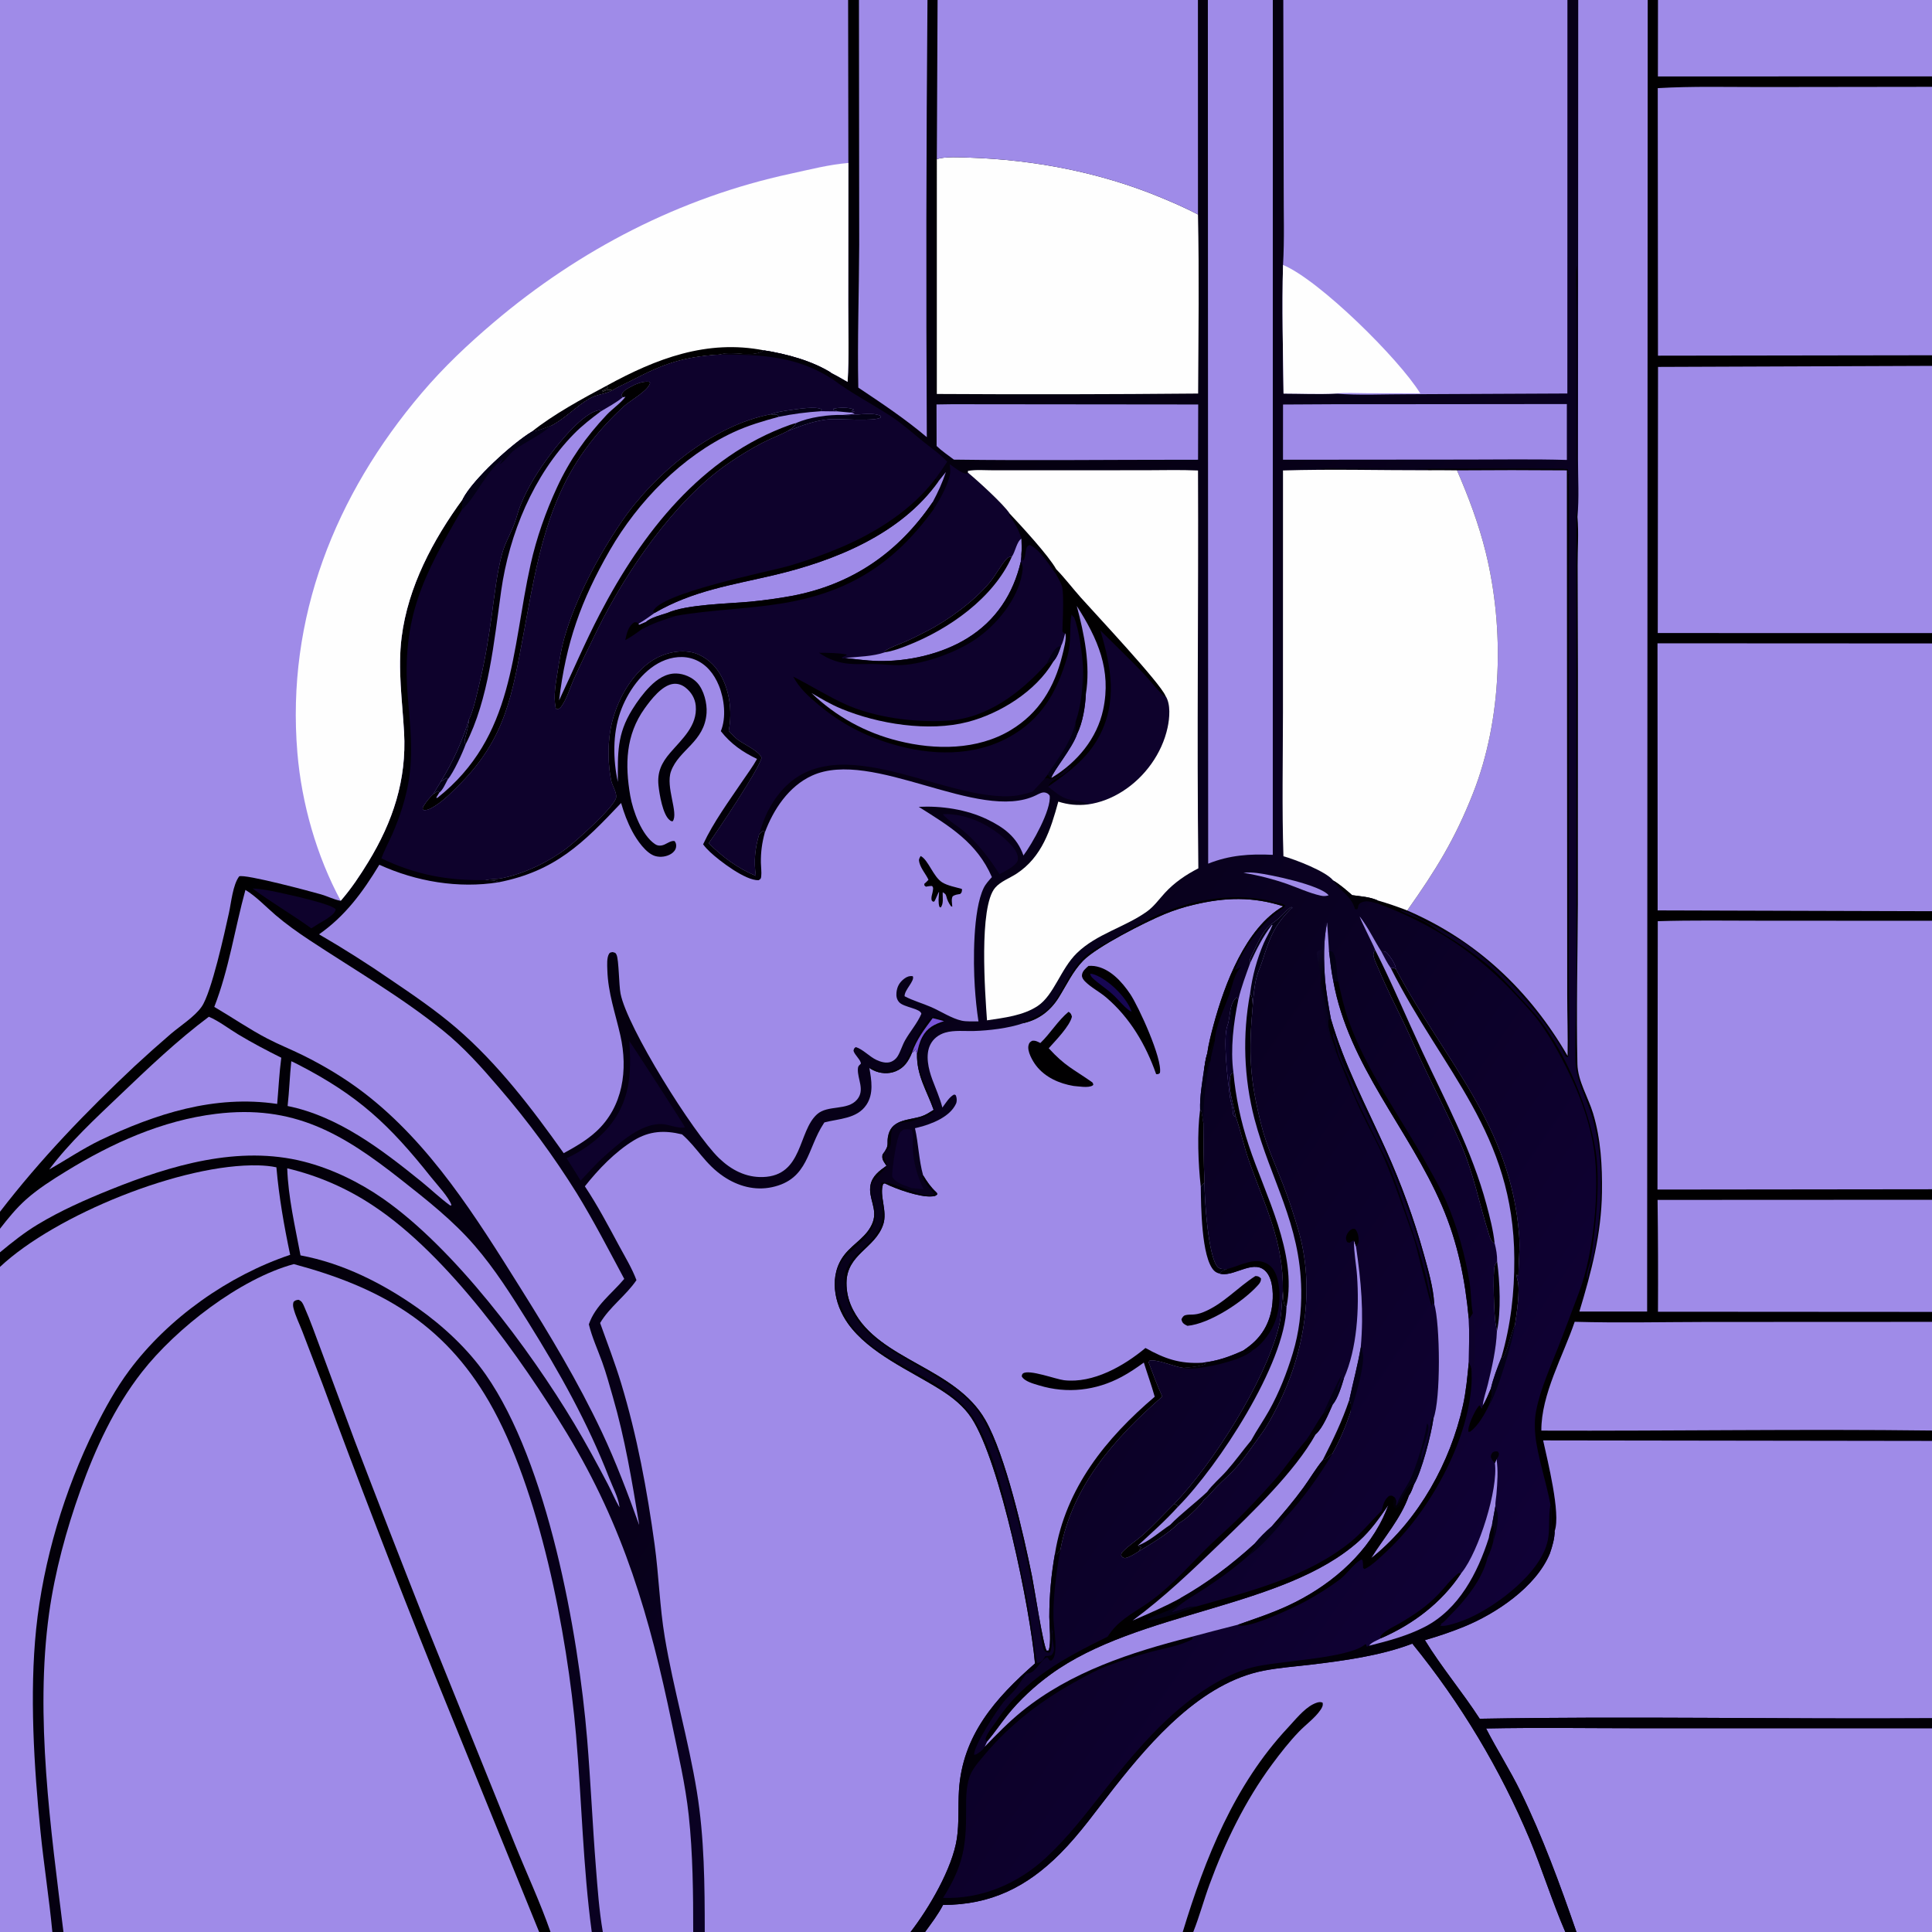<?xml version="1.0" encoding="utf-8" ?>
<svg xmlns="http://www.w3.org/2000/svg" xmlns:xlink="http://www.w3.org/1999/xlink" width="1024" height="1024">
	<rect width="100%" height="100%" fill="#333333" stroke="none"/>
	<defs>
		<linearGradient id="gradient_0" gradientUnits="userSpaceOnUse" x1="189.821" y1="346.499" x2="839.795" y2="790.468">
			<stop offset="0" stop-color="black"/>
			<stop offset="1" stop-color="#100136"/>
		</linearGradient>
	</defs>
	<path fill="url(#gradient_0)" d="M0 0L449.518 0L455.264 0L491.58 0L496.937 0L634.927 0L640.194 0L674.619 0L680.171 0L830.768 0L836.49 0L873.322 0L878.764 0L1024 0L1024 40.496L1024 46.015L1024 188.303L1024 193.922L1024 335.545L1024 341.041L1024 482.959L1024 488.034L1024 630.331L1024 635.907L1024 695.335L1024 700.611L1024 758.214L1024 763.735L1024 910.694L1024 916.01L1024 1024L835.559 1024L829.648 1024L632.448 1024L626.874 1024L490.308 1024L482.619 1024L373.536 1024L367.417 1024L319.515 1024L313.643 1024L291.794 1024L285.762 1024L33.634 1024L27.747 1024L0 1024L0 671.477L0 663.759L0 651.251L0 642.259L0 0Z"/>
	<path fill="#9F8BE8" d="M0 0L449.518 0L449.656 86.369L449.588 161.272C449.564 174.884 450.091 188.808 449.243 202.381C446.38 200.782 443.527 199.037 440.582 197.604C430.348 191.196 416.857 187.586 405.023 185.714C398.909 189.93 388.66 185.791 381.711 187.917C362.19 189.138 351.987 192.676 335.01 201.547C331.63 203.313 327.759 204.9 324.578 206.927C324.433 207.001 324.29 207.077 324.144 207.149C320.353 209.02 316.136 209.091 312.33 211.34C305.193 215.556 299.672 221.767 292.155 225.681C289.035 226.753 285.227 228.501 281.954 228.744C271.441 235.117 250.69 253.974 245.269 264.54C229.561 286.012 216.226 311.018 212.869 337.75C210.747 354.641 213.221 371.25 214.166 388.114C215.582 413.379 208.217 435.512 195.21 456.832C190.823 464.021 186.138 471.063 180.591 477.422C180.39 477.392 180.187 477.372 179.988 477.332C176.747 476.668 173.369 474.96 170.123 474.028C164.776 472.494 129.961 463.167 126.775 464.487C123.373 469.041 122.578 478.291 121.339 483.913C119.057 494.263 112.082 526.139 106.87 533.585C103.176 538.865 95.6 543.689 90.616 547.915Q80.858 556.296 71.417 565.033C45.801 589.092 21.437 614.359 0 642.259L0 0Z"/>
	<path fill="#FEFEFE" d="M180.591 477.422C167.792 453.655 159.863 425.859 157.618 398.987C151.648 327.499 177.572 262.416 223.392 208.452C235.123 194.636 247.96 182.502 261.766 170.803C307.256 132.255 360.578 104.677 419.002 92.075C429.042 89.909 439.42 87.204 449.656 86.369L449.588 161.272C449.564 174.884 450.091 188.808 449.243 202.381C446.38 200.782 443.527 199.037 440.582 197.604C430.348 191.196 416.857 187.586 405.023 185.714C398.909 189.93 388.66 185.791 381.711 187.917C362.19 189.138 351.987 192.676 335.01 201.547C331.63 203.313 327.759 204.9 324.578 206.927C324.433 207.001 324.29 207.077 324.144 207.149C320.353 209.02 316.136 209.091 312.33 211.34C305.193 215.556 299.672 221.767 292.155 225.681C289.035 226.753 285.227 228.501 281.954 228.744C271.441 235.117 250.69 253.974 245.269 264.54C229.561 286.012 216.226 311.018 212.869 337.75C210.747 354.641 213.221 371.25 214.166 388.114C215.582 413.379 208.217 435.512 195.21 456.832C190.823 464.021 186.138 471.063 180.591 477.422Z"/>
	<path fill="#010001" d="M321.715 204.336C347.771 190.081 374.715 179.723 405.023 185.714C398.909 189.93 388.66 185.791 381.711 187.917C362.19 189.138 351.987 192.676 335.01 201.547C331.63 203.313 327.759 204.9 324.578 206.927C322.311 206.064 321.27 206.878 319.096 207.767L319.081 207.205C320.246 206.776 321.084 206.274 322.102 205.588L321.715 204.336Z"/>
	<path fill="#020008" d="M321.715 204.336L322.102 205.588C321.084 206.274 320.246 206.776 319.081 207.205L319.096 207.767C321.27 206.878 322.311 206.064 324.578 206.927C324.433 207.001 324.29 207.077 324.144 207.149C320.353 209.02 316.136 209.091 312.33 211.34C305.193 215.556 299.672 221.767 292.155 225.681C289.035 226.753 285.227 228.501 281.954 228.744C292.935 219.86 309.071 211.05 321.715 204.336Z"/>
	<path fill="#010001" d="M836.49 0L873.322 0L878.764 0L1024 0L1024 40.496L1024 46.015L1024 188.303L1024 193.922L1024 335.545L1024 341.041L1024 482.959L1024 488.034L1024 630.331L1024 635.907L1024 695.335L1024 700.611L1024 758.214L1024 763.735L817.9 763.448C820.24 774.172 827.277 802.164 824.061 811.362C823.169 812.994 823.64 814.329 822.647 815.72C822.548 814.08 823.461 811.97 822.987 810.492C821.585 806.123 823.205 801.518 821.758 797.379C819.634 785.871 814.879 771.735 813.757 760.772C813.306 756.36 813.345 752.075 814.195 747.712C816.413 736.325 821.659 724.768 825.904 713.954C829.762 704.125 833.433 694.193 837.151 684.308C844.63 664.425 847.941 630.68 844.919 609.787C843.153 597.572 839.128 585.157 834.03 573.928C828.982 562.809 823.231 551.907 816.087 541.982C812.654 537.212 808.513 532.937 804.552 528.606C783.294 505.359 759.871 489.983 730.451 478.951L730.18 477.241Q738.14 479.545 745.854 482.572C760.92 461.276 771.119 444.864 780.703 420.522C796.191 381.186 797.482 333.413 787.422 292.574C783.804 277.887 778.26 263.139 772.221 249.293C767.277 249.195 762.318 249.256 757.372 249.243C757.241 249.167 757.119 249.075 756.979 249.016C753.812 247.68 707.86 249.466 699.113 248.669C703.84 248.144 708.958 248.509 713.724 248.505L742.453 248.499C771.337 248.498 800.256 248.187 829.137 248.511L828.678 248.684L831.046 248.582C831.025 248.871 830.973 249.16 830.985 249.45C830.993 249.652 831.17 250.248 831.231 250.465L830.985 251.222L831.77 251.463L831.324 251.971C831.952 271.592 831.517 291.332 831.519 310.971L831.518 417.147L831.507 511.737C831.504 527.277 832.082 543.03 831.482 558.534C831.455 559.22 831.323 559.695 831.025 560.309C829.961 560.163 830.329 560.412 829.705 559.578C828.595 558.096 828.195 556.273 827.217 554.731C824.451 550.368 821.245 545.743 818.184 541.562C807.324 526.725 784.048 502.541 767.286 494.639C765.74 493.91 764.502 492.837 762.987 492.08C758.022 489.6 752.899 487.329 748.156 484.433C746.458 483.396 744.234 482.981 742.321 482.475L742.33 482.779C747.788 485.508 754.684 487.705 759.533 491.296C763.378 494.144 767.723 496.526 771.75 499.129C777.267 502.695 782.71 506.655 787.8 510.814C793.755 515.679 798.907 521.256 804.036 526.953C808.324 531.716 813.131 536.484 816.95 541.611C830.333 559.575 842.086 587.433 845.665 609.594C848.357 626.261 845.771 650.969 843.078 667.723C842.758 669.712 839.951 676.354 841.389 677.869C841.807 675.684 842.082 672.488 842.912 670.445C843.728 668.439 844.236 667.231 844.654 665.047C849.093 641.848 850.66 616.306 844.311 593.353C841.519 583.256 835.283 572.939 835.02 562.449C834.72 550.524 835.342 538.658 835.477 526.748C835.637 512.65 835.517 498.537 835.515 484.437L835.49 291.065L835.486 187.199L835.485 156.521C835.485 151.356 835.051 145.744 835.625 140.627C836.633 145.115 835.829 160.652 835.831 166.088L835.817 240.749C835.804 249.763 834.786 265.944 836.083 274.009C836.992 264.019 836.366 253.446 836.376 243.398L836.411 184.669L836.49 0Z"/>
	<path fill="#9F8BE8" d="M836.49 0L873.322 0L873.016 695.152L837.106 695.14C843.446 674.168 848.759 654.072 849.071 631.989C849.27 617.893 848.465 603.675 844.36 590.099C841.774 581.55 836.255 572.909 836.059 563.946C835.445 535.815 836.163 507.544 836.3 479.405L836.34 356.027L836.18 299.737C836.138 291.346 836.825 282.335 836.083 274.009C836.992 264.019 836.366 253.446 836.376 243.398L836.411 184.669L836.49 0Z"/>
	<path fill="#9F8BE8" d="M878.649 488.252C896.924 487.69 915.28 487.989 933.564 487.993L1024 488.034L1024 630.331L878.5 630.496L878.649 488.252Z"/>
	<path fill="#9F8BE8" d="M1024 46.015L1024 188.303L878.758 188.513L878.643 46.713C897.064 45.641 915.695 46.148 934.152 46.133L1024 46.015Z"/>
	<path fill="#9F8BE8" d="M878.512 340.968L1024 341.041L1024 482.959L878.588 482.536L878.512 340.968Z"/>
	<path fill="#9F8BE8" d="M878.787 194.47L1024 193.922L1024 335.545L878.643 335.526L878.787 194.47Z"/>
	<path fill="#9F8BE8" d="M772.221 249.293Q801.347 249.061 830.472 249.301L830.609 446.718L830.657 527.298C830.662 538.073 831.054 548.89 830.868 559.656C810.813 525.074 782.768 498.484 745.854 482.572C760.92 461.276 771.119 444.864 780.703 420.522C796.191 381.186 797.482 333.413 787.422 292.574C783.804 277.887 778.26 263.139 772.221 249.293Z"/>
	<path fill="#9F8BE8" d="M1024 700.611L1024 758.214C954.999 757.358 885.949 758.511 816.944 758.261C816.836 739.023 828.476 718.712 834.615 700.573C857.69 701.236 880.858 700.707 903.944 700.664L1024 700.611Z"/>
	<path fill="#9F8BE8" d="M878.542 635.975L1024 635.907L1024 695.335L878.759 695.242Q878.932 665.607 878.542 635.975Z"/>
	<path fill="#9F8BE8" d="M878.764 0L1024 0L1024 40.496L878.723 40.52L878.764 0Z"/>
	<path fill="#9F8BE8" d="M155.736 669.995C200.968 682.13 235.074 701.147 259.228 742.965C285.948 789.223 300.645 866.1 305.296 919.421C308.341 954.325 308.956 989.225 313.643 1024L291.794 1024L285.762 1024L33.634 1024C26.944 969.45 18.412 909.818 26.028 855.063C29.084 833.086 35.164 810.757 42.63 789.886C50.592 767.63 60.556 746.016 75.179 727.269C93.291 704.051 127.218 677.724 155.736 669.995Z"/>
	<path fill="#010001" d="M285.762 1024L229.76 886.222Q199.254 810.313 170.936 733.562L160.221 705.625C158.701 701.675 156.532 697.363 155.542 693.273C155.255 692.089 155.222 691.205 155.592 690.025C156.601 689.125 156.85 689.132 158.203 688.909C160.027 689.621 160.464 690.801 161.233 692.533C164.529 699.962 167.218 707.767 170.096 715.369L188.103 763.906Q206.367 811.659 225.14 859.213L272.806 977.266C279.087 992.847 286.268 1008.13 291.794 1024L285.762 1024Z"/>
	<path fill="#0E022C" d="M405.023 185.714C416.857 187.586 430.348 191.196 440.582 197.604L439.311 198.036C439.828 199.343 440.822 199.997 441.546 201.159C451.166 208.392 461.922 213.918 471.988 220.473C478.244 224.547 484.006 229.766 489.834 234.434C493.869 237.666 498.546 240.9 502.027 244.72C500.088 247.752 498.009 250.666 495.904 253.583L497.387 255.116L501.333 250.207C499.476 255.765 497.107 261.016 494.314 266.166C494.666 267.38 494.894 268.436 495.01 269.705C498.063 264.825 502.691 256.744 503.562 250.996C503.804 249.401 503.52 247.597 503.347 246C505.932 247.776 509.14 250.537 512.199 251.151L512.996 250.505C517.986 254.581 532.022 267.329 535.162 272.228C541.108 278.552 555.891 294.578 559.783 301.661C564.431 306.434 568.487 311.817 572.926 316.795C580.587 325.387 614.941 361.96 617.755 368.858C620.603 373.244 619.911 380.662 618.848 385.61C615.89 399.387 606.777 411.927 594.924 419.448C589.278 423.031 583.129 425.474 576.494 426.376C573.311 424.136 568.542 424.585 564.91 423.249C561.52 422.002 558.357 419.077 555.444 416.961C556.913 412.213 566.188 410.982 567.752 406.071C564.383 407.053 562.378 411.518 558.27 412.632C556.97 412.985 556.324 413.075 555.162 412.397L553.583 412.815L547.264 419.61C543.119 420.93 539.368 421.835 534.993 422.002C494.879 423.537 433.742 378.921 407.192 429.557C405.075 433.595 403.72 437.745 402.4 442.09C400.186 449.692 399.443 456.337 400.606 464.21C391.168 460.35 382.793 454.098 375.631 446.907C380.256 440.552 402.52 407.442 403.647 401.587C402.217 397.949 394.308 394.512 391.128 392.125C389.333 390.778 387.747 389.024 386.235 387.373C388.269 376.929 386.708 364.63 380.647 355.668C377.375 350.831 371.93 346.703 366.144 345.628C358.671 344.239 350.296 346.669 344.237 351.078C332.939 359.3 325.357 374.537 323.33 388.124C322.101 396.364 322.29 405.512 323.935 413.686C324.51 416.542 326.815 419.634 326.585 422.521C326.206 427.273 304.749 446.289 300.301 449.635C290.643 456.901 278.07 462.971 266.217 465.417C263.233 466.033 260.164 465.868 257.232 466.479C237.111 466.778 220.323 463.654 202.155 454.963C203.744 450.546 206.099 446.323 207.98 442.011C211.892 433.043 215.045 423.463 216.627 413.791C219.087 398.748 217.369 384.195 216.126 369.185C212.646 327.166 224.675 304.705 244.757 270.206C245.06 268.298 245.401 266.479 245.269 264.54C250.69 253.974 271.441 235.117 281.954 228.744C285.227 228.501 289.035 226.753 292.155 225.681C299.672 221.767 305.193 215.556 312.33 211.34C316.136 209.091 320.353 209.02 324.144 207.149C324.29 207.077 324.433 207.001 324.578 206.927C327.759 204.9 331.63 203.313 335.01 201.547C351.987 192.676 362.19 189.138 381.711 187.917C388.66 185.791 398.909 189.93 405.023 185.714Z"/>
	<path fill="#010001" d="M559.783 301.661C564.431 306.434 568.487 311.817 572.926 316.795C580.587 325.387 614.941 361.96 617.755 368.858C620.603 373.244 619.911 380.662 618.848 385.61C615.89 399.387 606.777 411.927 594.924 419.448C589.278 423.031 583.129 425.474 576.494 426.376C573.311 424.136 568.542 424.585 564.91 423.249C561.52 422.002 558.357 419.077 555.444 416.961C556.913 412.213 566.188 410.982 567.752 406.071C564.383 407.053 562.378 411.518 558.27 412.632C556.97 412.985 556.324 413.075 555.162 412.397L553.583 412.815L555.318 410.507C555.442 410.629 555.57 410.748 555.689 410.874C556.129 411.338 556.362 411.732 556.646 412.293L557.212 412.34C557.957 408.933 568.4 396.525 570.86 389.111C573.858 382.905 575.179 374.826 575.513 367.999L575.047 368.153C574.248 366.591 574.676 357.342 574.051 354.246C573.707 346.993 571.932 333.848 569.321 327.24C568.555 326.56 568.751 326.808 568.225 326.111C568.118 325.969 568.017 325.822 567.913 325.678C566.635 332.957 568.082 339.883 565.635 348.248C560.202 366.826 552.053 381.253 534.711 390.765C515.778 401.151 493.187 400.434 472.908 394.403C458.016 389.974 445.31 383.246 433.483 373.249C428.153 368.744 423.783 364.834 420.429 358.632C429.693 363.306 438.533 368.939 448.002 373.238C463.657 380.344 484.688 382.998 501.752 382.022C523.229 380.793 540.764 367.277 554.602 351.931L557.184 350.254L558.342 350.511C560.28 348.335 561.371 345.263 562.299 342.538C563.434 340.374 563.931 338.017 564.54 335.666C563.925 335.431 563.516 335.386 563.138 334.756C562.914 334.383 564.205 315.729 562.887 310.889C562.285 308.679 560.891 306.486 559.789 304.481C559.461 303.126 559.121 302.953 559.783 301.661Z"/>
	<path fill="#0E022C" d="M583.2 334.128C590.804 341.699 598.664 349.196 606.071 356.945C609.865 360.913 613.029 365.43 617.149 369.061L617.755 368.858C620.603 373.244 619.911 380.662 618.848 385.61C615.89 399.387 606.777 411.927 594.924 419.448C589.278 423.031 583.129 425.474 576.494 426.376C573.311 424.136 568.542 424.585 564.91 423.249C561.52 422.002 558.357 419.077 555.444 416.961C565.901 409.715 576.058 402.216 582.278 390.818C592.456 372.169 588.976 353.454 583.2 334.128Z"/>
	<path fill="#9F8BE8" d="M564.54 335.666C565.679 337.546 563.54 345.295 562.992 347.518C558.865 364.267 550.692 377.926 535.722 386.962C518.029 397.642 495.608 397.607 476.097 392.68Q472.871 391.885 469.705 390.881Q466.538 389.877 463.444 388.667Q460.35 387.458 457.342 386.048Q454.334 384.638 451.425 383.034Q448.516 381.43 445.718 379.638Q442.92 377.847 440.246 375.876Q437.572 373.905 435.033 371.763Q432.493 369.621 430.1 367.317C435.262 370.335 440.364 373.353 445.903 375.647C465.461 383.749 492.225 388.045 512.991 382.628C530.062 378.174 548.898 366.453 558.083 350.987C558.175 350.832 558.255 350.67 558.342 350.511C560.28 348.335 561.371 345.263 562.299 342.538C563.434 340.374 563.931 338.017 564.54 335.666Z"/>
	<path fill="#9F8BE8" d="M570.706 321.164C581.837 338.499 589.184 355.101 584.694 376.148C581.441 391.403 570.988 403.906 557.872 411.967C557.656 412.099 557.432 412.215 557.212 412.34C557.957 408.933 568.4 396.525 570.86 389.111C573.858 382.905 575.179 374.826 575.513 367.999C578.067 352.614 574.667 336.003 570.706 321.164Z"/>
	<path fill="#9F8BE8" d="M501.333 250.207C499.476 255.765 497.107 261.016 494.314 266.166C476.085 292.925 451.646 309.8 419.685 315.84Q408.655 317.85 397.495 318.916C385.776 320.005 363.894 320.299 353.672 324.882C350.593 325.882 344.714 327.389 342.406 329.644L338.694 331.231L338.386 330.899L338.506 330.54C341.416 328.9 344.241 326.769 346.982 324.841C367.22 313.101 387.667 310.138 410.06 304.871C442.445 297.255 477.521 283.131 497.387 255.116L501.333 250.207Z"/>
	<path fill="#9F8BE8" d="M536.344 294.966C538.115 292.485 538.902 286.966 541.404 285.496C541.478 288.329 541.627 291.174 541.336 293.999C541.224 295.205 540.996 296.501 541.03 297.707C537.044 314.848 527.816 328.939 512.674 338.289C498.879 346.806 480.902 350.77 464.797 350.326C459.09 350.168 453.536 349.308 447.872 348.801C454.864 347.957 462.444 348.032 469.136 345.687L468.864 345.071C472.263 342.905 475.899 341.75 479.57 340.184C483.542 338.489 487.503 336.405 491.36 334.445C502.567 328.749 516.583 318.388 524.54 308.737C527.722 304.878 530.07 300.195 533.303 296.459C534.289 295.319 534.886 295.14 536.344 294.966Z"/>
	<path fill="#010001" d="M469.136 345.687L468.864 345.071C472.263 342.905 475.899 341.75 479.57 340.184C483.542 338.489 487.503 336.405 491.36 334.445C502.567 328.749 516.583 318.388 524.54 308.737C527.722 304.878 530.07 300.195 533.303 296.459C534.289 295.319 534.886 295.14 536.344 294.966C526.526 317.075 502.774 333.605 480.858 342.158C477.175 343.596 473.068 345.139 469.136 345.687Z"/>
	<path fill="#010001" d="M494.314 266.166C494.666 267.38 494.894 268.436 495.01 269.705C473.884 298.914 449.813 314.134 414.144 319.876C395.562 322.867 376.8 323.141 358.264 326.415C356.092 326.445 353.475 327.026 351.378 326.729C352.213 326.178 352.921 325.538 353.672 324.882C363.894 320.299 385.776 320.005 397.495 318.916Q408.655 317.85 419.685 315.84C451.646 309.8 476.085 292.925 494.314 266.166Z"/>
	<path fill="#010001" d="M495.904 253.583L497.387 255.116C477.521 283.131 442.445 297.255 410.06 304.871C387.667 310.138 367.22 313.101 346.982 324.841L346.139 324.071C349.718 314.298 406.431 303.255 418.485 299.849Q432.362 295.787 445.669 290.13C464.511 282.12 483.508 270.115 495.904 253.583Z"/>
	<path fill="#020008" d="M541.03 297.707C542.411 299.658 542.104 301.765 541.717 304.032C539.384 317.7 528.15 331.32 516.94 338.898C506.749 345.787 490.579 351.718 478.201 352.502C473.089 352.825 467.933 351.982 462.816 351.925C457.183 351.864 451.635 352.384 446.071 351.22Q444.464 350.874 442.9 350.369Q441.336 349.864 439.83 349.204Q438.324 348.545 436.892 347.739Q435.459 346.932 434.115 345.986C438.917 346.018 443.852 345.999 448.589 346.862L448.773 347.293L446.16 348.458L446.722 349.057L447.872 348.801C453.536 349.308 459.09 350.168 464.797 350.326C480.902 350.77 498.879 346.806 512.674 338.289C527.816 328.939 537.044 314.848 541.03 297.707Z"/>
	<path fill="#040116" d="M281.954 228.744C285.227 228.501 289.035 226.753 292.155 225.681C292.001 225.813 291.849 225.948 291.694 226.078C285.902 230.947 279.001 233.964 272.906 238.304C269.945 240.411 267.859 244.456 264.75 246.102L266.628 243.125C256.782 250.847 252.719 262.917 244.757 270.206C245.06 268.298 245.401 266.479 245.269 264.54C250.69 253.974 271.441 235.117 281.954 228.744Z"/>
	<path fill="#020008" d="M541.404 285.496C541.275 285.163 541.141 284.832 541.034 284.492C539.654 280.078 537.572 276.907 534.938 273.137L535.162 272.228C541.108 278.552 555.891 294.578 559.783 301.661C559.121 302.953 559.461 303.126 559.789 304.481C556.272 299.667 551.258 291.294 545.866 288.907C542.789 289.259 544.271 294.832 542.303 297.185L541.93 296.962L541.336 293.999C541.627 291.174 541.478 288.329 541.404 285.496Z"/>
	<path fill="#020008" d="M405.023 185.714C416.857 187.586 430.348 191.196 440.582 197.604L439.311 198.036C439.828 199.343 440.822 199.997 441.546 201.159C422.434 188.659 403.612 187.953 381.711 187.917C388.66 185.791 398.909 189.93 405.023 185.714Z"/>
	<path fill="#040116" d="M555.318 410.507C556.269 408.522 557.929 406.514 559.169 404.664C563.855 397.673 567.96 391.591 570.037 383.321C569.965 385.429 569.697 387.225 570.86 389.111C568.4 396.525 557.957 408.933 557.212 412.34L556.646 412.293C556.362 411.732 556.129 411.338 555.689 410.874C555.57 410.748 555.442 410.629 555.318 410.507Z"/>
	<path fill="#020008" d="M574.051 354.246C574.676 357.342 574.248 366.591 575.047 368.153L575.513 367.999C575.179 374.826 573.858 382.905 570.86 389.111C569.697 387.225 569.965 385.429 570.037 383.321C570.084 382.358 569.993 382.778 570.29 381.924C573.101 373.835 574.116 362.727 574.051 354.246Z"/>
	<path fill="#010001" d="M331.413 339.291C332.188 335.667 332.913 331.983 336.192 329.831C337.476 329.828 337.546 329.718 338.506 330.54L338.386 330.899L338.694 331.231L342.406 329.644L342.666 330.755C341.712 331.715 340.724 332.638 339.886 333.701C337.127 335.732 334.413 337.631 331.413 339.291Z"/>
	<path fill="#020008" d="M342.406 329.644C344.714 327.389 350.593 325.882 353.672 324.882C352.921 325.538 352.213 326.178 351.378 326.729C353.475 327.026 356.092 326.445 358.264 326.415C351.686 328.528 345.989 330.306 339.886 333.701C340.724 332.638 341.712 331.715 342.666 330.755L342.406 329.644Z"/>
	<path fill="#040116" d="M554.602 351.931C555.93 349.272 557.737 345.416 559.96 343.456C560.767 342.744 561.199 342.523 562.299 342.538C561.371 345.263 560.28 348.335 558.342 350.511L557.184 350.254L554.602 351.931Z"/>
	<path fill="#9F8BE8" d="M330.092 210.555L329.342 209.651C329.981 207.383 331.55 206.534 333.514 205.419C336.597 203.667 340.306 201.999 343.899 202.334L344.594 202.849C343.767 207.014 334.118 212.198 330.781 215.253C317.924 227.023 306.997 240.689 299.235 256.332C286.833 281.328 282.655 308.437 277.568 335.548C271.587 367.419 268.28 390.853 243.874 415.487C240.08 419.316 236.012 423.513 231.539 426.526C229.802 427.697 226.883 429.652 224.689 429.363C224.521 429.341 224.362 429.271 224.198 429.225C223.945 428.096 224.01 427.987 224.657 426.96C225.978 424.859 227.792 422.597 229.628 420.927C230.884 418.709 232.222 416.553 233.578 414.396C233.654 414.239 233.715 414.074 233.806 413.925C240.131 403.577 245.008 392.947 248.509 381.345C250.913 377.127 253.245 365.831 254.481 360.645C257.252 349.015 259.114 337.241 260.728 325.404C262.169 314.825 263.349 303.822 266.116 293.489C267.675 287.666 270.82 282.642 272.818 277.038C273.888 274.035 274.614 270.919 275.798 267.954C279.684 258.221 285.466 249.132 291.748 240.783C296.762 234.118 309.303 218.58 317.657 217.369L318.399 218.056C322.244 215.734 326.647 213.417 330.092 210.555Z"/>
	<path fill="#010001" d="M330.092 210.555L329.342 209.651C329.981 207.383 331.55 206.534 333.514 205.419C336.597 203.667 340.306 201.999 343.899 202.334L344.594 202.849C343.767 207.014 334.118 212.198 330.781 215.253C317.924 227.023 306.997 240.689 299.235 256.332C286.833 281.328 282.655 308.437 277.568 335.548C271.587 367.419 268.28 390.853 243.874 415.487C240.08 419.316 236.012 423.513 231.539 426.526C229.802 427.697 226.883 429.652 224.689 429.363C224.521 429.341 224.362 429.271 224.198 429.225C223.945 428.096 224.01 427.987 224.657 426.96C225.978 424.859 227.792 422.597 229.628 420.927L231.9 419.36C232.743 419.726 232.46 419.448 232.853 420.071Q232.005 421.418 231.199 422.79L231.776 422.924C272.819 390.466 271.009 345.028 281.242 299.093C284.351 285.136 289.255 271.218 295.257 258.247C301.997 243.682 310.592 231.519 321.566 219.87C324.642 216.605 328.85 213.82 331.516 210.312L330.092 210.555Z"/>
	<path fill="#020008" d="M248.509 381.345C250.913 377.127 253.245 365.831 254.481 360.645C257.252 349.015 259.114 337.241 260.728 325.404C262.169 314.825 263.349 303.822 266.116 293.489C267.675 287.666 270.82 282.642 272.818 277.038C273.888 274.035 274.614 270.919 275.798 267.954C279.684 258.221 285.466 249.132 291.748 240.783C296.762 234.118 309.303 218.58 317.657 217.369L318.399 218.056C313.473 221.765 308.598 225.499 304.265 229.91C282.761 251.798 269.88 283.086 265.63 313.169C261.909 339.509 259.114 370.576 246.783 394.509C246.61 394.084 246.295 393.692 246.263 393.234C246.145 391.54 248.516 384.929 248.509 381.345Z"/>
	<path fill="#040116" d="M233.578 414.396C233.654 414.239 233.715 414.074 233.806 413.925C240.131 403.577 245.008 392.947 248.509 381.345C248.516 384.929 246.145 391.54 246.263 393.234C246.295 393.692 246.61 394.084 246.783 394.509C245.288 398.831 240.24 409.761 237.359 413.018L236.639 412.3C235.555 412.947 234.581 413.635 233.578 414.396Z"/>
	<path fill="#040116" d="M233.578 414.396C234.581 413.635 235.555 412.947 236.639 412.3L237.359 413.018C236.273 415.013 234.68 418.792 232.853 420.071C232.46 419.448 232.743 419.726 231.9 419.36L229.628 420.927C230.884 418.709 232.222 416.553 233.578 414.396Z"/>
	<path fill="#9F8BE8" d="M444.13 218.054L441.614 217.194L441.727 216.627C444.641 215.962 449.793 215.738 452.569 217.038C452.349 217.157 452.121 217.263 451.908 217.396C451.454 217.679 451.033 218.013 450.599 218.327L450.911 217.8L453.057 218.213L450.435 218.647C451.315 218.809 452.278 218.83 452.976 219.409L446.819 219.921L447.511 219.98C453.16 220.423 461.657 218.08 466.609 220.361L466.893 221.222C463.847 223.568 444.565 221.786 439.322 222.238C432.195 222.852 424.791 225.583 418.196 228.205C418.012 228.278 417.819 228.326 417.63 228.386C413.34 230.651 408.76 232.31 404.448 234.52C398.147 237.749 391.792 241.664 385.955 245.674C357.537 265.198 331.554 303.287 316.479 334.108C312.316 342.619 308.109 351.201 304.205 359.832C302.15 364.375 300.502 370.276 297.618 374.314C296.787 375.478 296.34 375.724 294.96 375.95C294.582 375.327 294.584 375.471 294.466 374.857C293.301 368.827 294.537 362.27 295.495 356.306C296.463 350.274 297.394 344.174 299.061 338.288C305.021 317.243 317.188 294.477 329.535 276.415C346.908 251.001 377.698 225.431 408.439 219.586C411.925 218.303 415.734 217.767 419.399 217.261C422.548 216.827 432.969 215.095 435.546 217.038L435.145 217.954L444.13 218.054Z"/>
	<path fill="#010001" d="M408.439 219.586L411.972 219.85C412.662 220.683 412.47 220.291 412.716 220.928C404.467 223.164 396.456 225.507 388.679 229.132C361.447 241.82 338.093 265.815 323.181 291.722C307.894 318.282 299.925 340.863 296.331 371.215C303.54 355.936 310.085 340.449 317.902 325.442C340.23 282.579 371.78 241.924 418.798 225.17Q420.324 224.633 421.897 224.256C421.222 226.263 419.327 227.195 417.63 228.386C413.34 230.651 408.76 232.31 404.448 234.52C398.147 237.749 391.792 241.664 385.955 245.674C357.537 265.198 331.554 303.287 316.479 334.108C312.316 342.619 308.109 351.201 304.205 359.832C302.15 364.375 300.502 370.276 297.618 374.314C296.787 375.478 296.34 375.724 294.96 375.95C294.582 375.327 294.584 375.471 294.466 374.857C293.301 368.827 294.537 362.27 295.495 356.306C296.463 350.274 297.394 344.174 299.061 338.288C305.021 317.243 317.188 294.477 329.535 276.415C346.908 251.001 377.698 225.431 408.439 219.586Z"/>
	<path fill="#040116" d="M446.819 219.921L447.511 219.98C453.16 220.423 461.657 218.08 466.609 220.361L466.893 221.222C463.847 223.568 444.565 221.786 439.322 222.238C432.195 222.852 424.791 225.583 418.196 228.205C418.012 228.278 417.819 228.326 417.63 228.386C419.327 227.195 421.222 226.263 421.897 224.256C428.844 221.068 439.23 219.738 446.819 219.921Z"/>
	<path fill="#040116" d="M408.439 219.586C411.925 218.303 415.734 217.767 419.399 217.261C422.548 216.827 432.969 215.095 435.546 217.038L435.145 217.954C427.527 218.458 420.207 219.381 412.716 220.928C412.47 220.291 412.662 220.683 411.972 219.85L408.439 219.586Z"/>
	<path fill="#040116" d="M444.13 218.054L441.614 217.194L441.727 216.627C444.641 215.962 449.793 215.738 452.569 217.038C452.349 217.157 452.121 217.263 451.908 217.396C451.454 217.679 451.033 218.013 450.599 218.327L450.911 217.8L453.057 218.213L450.435 218.647L444.13 218.054Z"/>
	<path fill="#9F8BE8" d="M483.428 557.836C484.571 557.296 484.57 557.021 485.17 555.883C485.434 556.787 485.661 557.699 486.039 558.562C485.798 570.035 491.166 577.906 494.859 588.249C492.82 589.518 490.742 590.917 488.449 591.673C482.131 593.757 473.165 593.158 470.968 601.127C469.476 606.536 472.085 606.314 467.773 611.909C467.352 613.989 467.982 615.098 469.104 616.768Q469.479 617.323 469.869 617.868C466.079 620.548 462.307 623.277 461.377 628.153C460.085 634.93 465.2 640.628 462.615 647.741C459.862 655.319 452.548 658.833 447.772 664.794C439.093 675.627 441.917 690.981 449.464 701.527C460.812 717.385 482.461 726.431 498.566 736.631C504.855 740.615 510.875 745.364 514.971 751.678C530.262 775.248 545.944 852.576 548.561 881.67C527.577 900.076 510.119 919.686 508.266 948.952C507.736 957.326 508.418 966.181 507.168 974.448C504.776 990.27 492.462 1011.25 482.619 1024L373.536 1024C373.513 999.16 373.349 974.142 369.35 949.559C364.871 922.032 356.93 895.179 352.344 867.734C349.639 851.548 349.196 834.911 346.955 818.621C342.992 789.822 337.676 761.086 329.237 733.237C325.966 722.441 321.88 711.83 318.073 701.212C323.152 692.639 331.773 686.708 337.335 678.498C334.998 672.241 331.304 666.179 328.13 660.297C322.407 649.688 316.679 638.815 309.993 628.778C317.11 619.773 326.035 610.465 335.859 604.478C344.233 599.375 352.146 598.973 361.494 601.247C369.635 608.304 373.55 616.869 383.548 623.593C391.165 628.716 400.135 631.188 409.239 629.217C428.59 625.028 427.799 608.765 436.536 595.533L436.959 594.898C444.737 592.871 454.218 593.029 459.215 585.581C463.14 579.733 461.932 572.492 460.766 566.014C461.443 566.461 462.132 566.901 462.862 567.258C466.517 569.043 470.98 569.348 474.759 567.786C479.467 565.839 481.577 562.287 483.428 557.836Z"/>
	<path fill="#9F8BE8" d="M257.232 466.479C260.164 465.868 263.233 466.033 266.217 465.417C278.07 462.971 290.643 456.901 300.301 449.635C304.749 446.289 326.206 427.273 326.585 422.521C326.815 419.634 324.51 416.542 323.935 413.686C322.29 405.512 322.101 396.364 323.33 388.124C325.357 374.537 332.939 359.3 344.237 351.078C350.296 346.669 358.671 344.239 366.144 345.628C371.93 346.703 377.375 350.831 380.647 355.668C386.708 364.63 388.269 376.929 386.235 387.373C387.747 389.024 389.333 390.778 391.128 392.125C394.308 394.512 402.217 397.949 403.647 401.587C402.52 407.442 380.256 440.552 375.631 446.907C382.793 454.098 391.168 460.35 400.606 464.21C399.443 456.337 400.186 449.692 402.4 442.09L404.436 440.322L405.034 440.525L405.337 441.371C409.878 429.083 418.047 416.729 430.368 411.102C462.394 396.476 518.824 436.072 548.971 421.579C550.619 420.787 552.583 419.504 554.439 420.207C555.442 420.587 555.711 420.881 556.341 421.699C557.34 429.142 547.03 447.338 542.45 453.416C538.988 443.651 532.186 438.572 523.096 434.212C512.196 428.984 498.945 427.038 486.949 427.637C503.136 437.837 517.739 446.463 525.724 464.881C524.133 466.686 522.411 468.499 521.357 470.684C515.649 482.513 515.799 509.75 516.652 522.818C517.053 528.963 517.662 535.275 518.606 541.36C515.875 541.305 512.363 541.555 509.719 540.978C504.4 539.817 498.591 535.968 493.54 533.771C488.877 531.741 483.961 530.411 479.449 528.03C479.272 524.723 485.014 519.852 483.799 517.405C482.026 517.17 480.655 517.666 479.26 518.729C476.67 520.701 475.444 522.997 475.136 526.196C474.956 528.067 475.324 529.854 476.639 531.26C479.14 533.937 487.823 534.476 488.348 537.321C486.263 542.279 482.348 546.699 479.691 551.427C478.163 554.145 477.31 557.356 475.706 559.938C474.943 561.168 473.629 562.256 472.281 562.778C469.754 563.756 466.83 562.856 464.497 561.765C460.793 560.034 457.374 556.118 453.59 554.973C452.598 555.675 452.666 555.713 452.368 556.907C452.95 559.215 456.527 562.016 456.24 563.834C455.184 564.842 454.763 565.036 454.688 566.577C454.424 571.986 458.551 577.69 454.282 582.779C449.19 588.851 438.807 585.458 433.066 590.577C422.88 599.659 425.696 623.154 404.405 623.855C395.288 624.155 387.491 620.02 381.077 613.827C367.448 600.667 332.322 544.419 328.895 526.597C328.039 522.144 328.02 508.847 326.802 506.091C326.254 504.853 325.874 504.955 324.648 504.619C323.909 504.805 323.311 504.737 322.871 505.426C321.506 507.567 321.825 511.552 321.897 514.035C322.253 526.351 326.125 536.912 328.8 548.769C332.9 566.949 330.266 586.582 316.021 599.706C310.864 604.457 304.883 607.854 298.781 611.213C282.059 587.645 263.876 563.735 241.838 544.826C230.829 535.38 218.845 527.233 206.853 519.105Q188.437 506.432 169.1 495.214C183.113 485.37 192.307 472.768 201.055 458.33C220.597 467.256 242.938 471.037 264.273 467.631C262.384 466.316 259.463 466.598 257.232 466.479Z"/>
	<path fill="#020008" d="M257.232 466.479C260.164 465.868 263.233 466.033 266.217 465.417C278.07 462.971 290.643 456.901 300.301 449.635C304.749 446.289 326.206 427.273 326.585 422.521C326.815 419.634 324.51 416.542 323.935 413.686C322.29 405.512 322.101 396.364 323.33 388.124C325.357 374.537 332.939 359.3 344.237 351.078C350.296 346.669 358.671 344.239 366.144 345.628C371.93 346.703 377.375 350.831 380.647 355.668C386.708 364.63 388.269 376.929 386.235 387.373C387.747 389.024 389.333 390.778 391.128 392.125C394.308 394.512 402.217 397.949 403.647 401.587C402.52 407.442 380.256 440.552 375.631 446.907C382.793 454.098 391.168 460.35 400.606 464.21C399.443 456.337 400.186 449.692 402.4 442.09L404.436 440.322L405.034 440.525L405.337 441.371C403.872 446.745 403.192 451.732 403.292 457.315C403.333 459.584 403.709 462.236 403.464 464.463C403.315 465.82 403.129 465.878 402.062 466.531C395.107 466.789 381.395 456.304 376.383 451.62C375.04 450.365 373.749 448.995 372.664 447.512C378.121 435.771 386.394 424.556 393.636 413.819C396.192 410.029 399.05 406.252 401.246 402.245C393.553 398.578 387.357 394.274 382.054 387.536C385.034 380.29 383.923 370.424 380.974 363.265C378.498 357.253 374.398 351.98 368.179 349.553C362.467 347.323 356.131 348.08 350.66 350.635C340.26 355.494 332.422 367.02 328.727 377.574C324.701 389.075 324.899 402.625 327.467 414.425C327.475 399.356 326.891 389.292 335.118 376.048C337.815 371.705 340.924 367.433 344.53 363.795C348.272 360.019 352.943 356.822 358.47 356.967C362.467 357.072 366.887 358.961 369.595 361.935C373.091 365.776 374.852 372.809 374.496 377.894C373.415 393.329 359.846 397.241 355.653 408.796C352.631 417.122 359.768 430.894 356.561 435.277C355.794 435.348 355.53 435.121 354.933 434.658C351.266 431.813 349.482 420.832 349.012 416.286C348.278 409.19 350.702 404.262 355.162 399.051C361.393 391.768 369.753 384.698 368.758 374.024C368.397 370.147 366.371 366.82 363.326 364.432C361.436 362.95 359.188 362.176 356.782 362.483C350.815 363.246 344.982 370.875 341.681 375.48C331.589 389.562 331.191 405.239 334.063 421.839C335.432 429.749 340.125 442.664 347.147 447.383C348.289 448.15 349.276 448.315 350.637 448.111C352.961 447.763 355.278 445.355 357.536 445.773C358.283 446.765 358.494 447.601 358.343 448.862C358.155 450.427 357.062 451.694 355.779 452.515C353.353 454.067 350.142 454.51 347.372 453.753C342.401 452.394 337.48 445.101 335.149 440.709C332.531 435.778 330.744 430.956 329.199 425.605C308.988 447.013 294.255 461.699 264.273 467.631C262.384 466.316 259.463 466.598 257.232 466.479Z"/>
	<path fill="#010001" d="M487.964 453.696C492.061 455.755 494.588 464.675 499.366 467.667C502.177 469.427 506.511 470.213 509.726 471.132L509.901 471.499C509.723 472.806 509.846 472.98 508.882 473.847C507.45 474.093 506.075 474.182 504.902 475.114C504.113 476.771 504.629 478.75 504.728 480.55L504.051 480.338C502.744 478.547 502.058 477.044 501.52 474.903C501.227 473.736 500.61 473.579 499.675 472.887C499.48 475.483 500.32 478.949 498.546 481.022L497.89 480.573C497.202 478.364 497.532 475.721 497.676 473.429L497.725 472.703C497.338 472.856 495.864 476.862 495.253 477.777L494.506 477.918L493.844 477.285C493.289 475.463 494.325 473.589 494.488 471.74C494.584 470.654 494.729 470.464 494.015 469.587C493.197 469.57 492.474 469.642 491.674 469.791L490.742 469.968L489.938 469.29L489.908 468.435C490.71 467.757 491.423 467.099 492.111 466.304C490.678 463.188 488.237 460.646 487.305 457.267C486.846 455.602 487.108 455.154 487.964 453.696Z"/>
	<path fill="#9F8BE8" d="M542.587 542.238C550.725 540.401 556.872 535.558 561.233 528.544C565.314 521.981 568.578 514.846 574.02 509.242C581.323 501.722 606.94 488.777 617.198 484.518Q624.809 481.382 632.825 479.514C649.269 475.586 664.018 475.144 680.156 480.352C660.138 491.865 649.003 521.751 643.22 543.214C641.879 548.19 640.549 553.34 639.835 558.445C639.032 561.025 638.663 563.646 638.254 566.309C637.265 573.339 635.844 581.092 636.079 588.173L636.717 588.503C637.164 590.751 637.537 592.979 637.819 595.253C637.942 605.742 637.893 616.281 638.438 626.758C638.291 634.758 640.323 665.981 645.309 671.412C646.657 672.881 648.625 672.598 650.468 672.583C649.347 673.117 646.985 673.866 646.482 675.055C646.781 675.114 647.078 675.183 647.378 675.232C654.796 676.442 665.209 666.778 671.398 674.444C674.993 678.897 674.97 687.262 674.168 692.706C672.852 701.631 668.604 708.761 661.327 714.103Q660.19 714.951 659.021 715.755C651.749 719.094 645.13 721.426 637.166 722.29L639.387 722.806C636.819 724.208 630.343 724.844 627.391 725.018L626.465 724.889C622.193 724.265 612.777 720.209 609.236 721.192L608.793 722.093C611.071 728.169 613.333 734.304 616.04 740.203C591.049 761.975 568.347 787.492 562.075 821.248C561.418 822.121 560.81 822.928 560.303 823.901C559.556 823.485 559.927 823.733 559.204 823.139Q557.685 831.523 556.922 840.01Q556.159 848.497 556.159 857.019C556.164 861.201 557.274 871.273 555.749 874.818L554.738 874.876C552.819 871.89 548.152 841.269 546.99 835.489C542.51 813.205 532.969 771.429 522.277 752.659C506.259 724.541 466.124 721.18 452.183 694.345Q451.798 693.605 451.45 692.848Q450.751 691.343 450.222 689.77Q449.693 688.197 449.341 686.575Q448.99 684.954 448.819 683.303Q448.648 681.652 448.661 679.993C448.754 664.637 463.734 661.856 468.1 649.053C470.54 641.898 465.857 633.628 468.088 627.5L468.942 627.201C474.833 630.152 487.548 634.687 493.992 634.111C495.296 633.995 495.916 633.981 496.817 632.949C496.517 632.167 496.699 632.361 496.171 631.864C493.212 629.079 491.344 626.349 489.255 622.893C486.992 614.805 486.844 606.197 484.954 597.975Q485.82 597.773 486.682 597.558C493.734 595.793 503.482 592.044 506.711 584.97C507.228 583.838 507.182 582.097 506.747 580.956C506.458 580.196 506.535 580.425 505.71 580.119C503.2 581.299 501.163 584.814 499.477 587.02C498.177 581.949 495.985 577.128 494.169 572.23C492.116 566.695 490.32 559.217 493.083 553.685C494.69 550.466 497.556 548.329 500.971 547.315C505.683 545.917 511.332 546.596 516.245 546.453C524.269 546.218 534.574 544.983 542.173 542.386C542.312 542.339 542.449 542.287 542.587 542.238Z"/>
	<path fill="#010001" d="M607.107 714.462C617.415 720.21 625.293 722.929 637.166 722.29L639.387 722.806C636.819 724.208 630.343 724.844 627.391 725.018L626.465 724.889C622.193 724.265 612.777 720.209 609.236 721.192L608.793 722.093C611.071 728.169 613.333 734.304 616.04 740.203C591.049 761.975 568.347 787.492 562.075 821.248C561.418 822.121 560.81 822.928 560.303 823.901C559.556 823.485 559.927 823.733 559.204 823.139C564.865 788.631 586.13 762.351 612.024 740.293C610.325 734.217 608.136 728.221 606.259 722.189C602.48 724.915 598.622 727.545 594.511 729.752C580.893 737.061 565.592 738.813 550.736 734.294C547.922 733.438 542.985 732.206 541.536 729.489C541.693 728.85 541.646 728.385 542.204 727.962C545.331 725.596 559.609 731.042 563.969 731.545C579.428 733.331 595.772 723.941 607.107 714.462Z"/>
	<defs>
		<linearGradient id="gradient_1" gradientUnits="userSpaceOnUse" x1="636.829" y1="652.421" x2="643.284" y2="650.609">
			<stop offset="0" stop-color="#010000"/>
			<stop offset="1" stop-color="#020015"/>
		</linearGradient>
	</defs>
	<path fill="url(#gradient_1)" d="M636.433 629.038L638.438 626.758C638.291 634.758 640.323 665.981 645.309 671.412C646.657 672.881 648.625 672.598 650.468 672.583C649.347 673.117 646.985 673.866 646.482 675.055C645.316 674.77 644.304 674.315 643.453 673.448C636.724 666.591 636.572 638.826 636.433 629.038Z"/>
	<path fill="#010001" d="M636.079 588.173L636.717 588.503C637.164 590.751 637.537 592.979 637.819 595.253C637.942 605.742 637.893 616.281 638.438 626.758L636.433 629.038C635.051 616.636 634.455 600.531 636.079 588.173Z"/>
	<path fill="#010001" d="M576.926 511.954C577.94 511.918 578.987 511.884 579.994 512.024C588.234 513.17 594.679 520.365 599.063 526.899C603.411 533.38 616.215 561.212 614.784 568.674C613.906 569.409 613.93 569.347 612.775 569.301C607.324 553.755 598.913 539.424 586.26 528.63C582.744 525.631 578.319 523.445 575.082 520.178C574.256 519.345 573.361 518.128 573.456 516.899C573.627 514.692 575.393 513.325 576.926 511.954Z"/>
	<path fill="#170753" d="M577.794 516.053C579.387 516.184 580.802 516.785 582.226 517.481C588.891 520.739 597.346 529.079 599.769 536.175C599.232 535.983 598.991 535.93 598.478 535.553C595.306 533.222 592.512 529.521 589.535 526.846C586.143 523.797 582.099 521.307 578.864 518.153C578.215 517.519 578.022 516.907 577.794 516.053Z"/>
	<path fill="#010001" d="M566.353 536.273C567.575 536.955 567.782 537.599 568.142 538.855C567.015 543.899 559.33 551.668 555.855 555.595C564.393 564.974 568.739 566.543 578.27 573.195C579.251 573.879 579.28 573.873 579.471 575.007C579.344 575.117 579.23 575.246 579.09 575.339C576.92 576.77 571.514 575.755 568.968 575.575C561.409 574.294 553.964 571.023 549.172 564.815C547.324 562.421 544.272 557.161 545.161 553.955C545.551 552.55 545.879 552.368 547.035 551.643C548.817 551.397 549.878 552.059 551.41 552.831C556.738 547.725 560.707 540.935 566.353 536.273Z"/>
	<path fill="#010001" d="M665.378 676.326C666.864 676.359 667.359 676.606 668.369 677.629C668.368 679.104 667.848 679.948 666.87 681.047C659.054 689.838 641.165 701.649 629.385 702.717C628.789 702.435 628.373 702.261 627.807 701.881C626.728 701.157 626.429 700.444 626.186 699.233C626.743 698.254 627.067 697.417 628.26 697.081C630.809 696.363 632.929 697.451 637.859 695.447C648.335 691.19 655.977 682.278 665.378 676.326Z"/>
	<path fill="#9F8BE8" d="M817.9 763.448L1024 763.735L1024 910.694C944.107 911.231 864.164 909.541 784.275 910.97C775.099 896.766 764.046 883.735 755.24 869.305C762.131 867.316 769.305 864.904 775.937 862.194C792.99 855.226 814.121 841.118 821.434 823.46C822.837 819.44 823.922 815.645 824.061 811.362C827.277 802.164 820.24 774.172 817.9 763.448Z"/>
	<path fill="#9F8BE8" d="M680.171 0L830.768 0L830.727 208.562L746.017 208.957C733.476 208.932 720.257 209.678 707.791 208.598C698.71 209.042 689.41 208.607 680.306 208.59C680.033 185.982 679.408 163.015 680.033 140.424C680.827 126.952 680.332 113.109 680.386 99.598L680.171 0Z"/>
	<path fill="#FEFEFE" d="M680.033 140.424C699.265 148.434 741.537 190.221 752.783 208.539L724.141 208.419C718.76 208.4 713.132 208.052 707.791 208.598C698.71 209.042 689.41 208.607 680.306 208.59C680.033 185.982 679.408 163.015 680.033 140.424Z"/>
	<path fill="#9F8BE8" d="M499.834 1009.67C525.147 1009.61 544.159 1000.23 561.842 982.502C572.664 971.649 581.278 959.237 590.744 947.248C610.547 922.164 636.877 891.927 669.719 885.499C677.868 883.904 686.303 883.313 694.547 882.331C712.065 880.243 732.008 877.549 748.552 871.159Q753.35 877.057 757.934 883.122Q762.518 889.188 766.883 895.413Q771.247 901.638 775.387 908.015Q779.526 914.393 783.435 920.914Q787.344 927.435 791.017 934.091Q794.691 940.747 798.124 947.531Q801.558 954.314 804.747 961.216Q807.936 968.118 810.876 975.129C817.55 991.228 822.753 1008.06 829.648 1024L632.448 1024L626.874 1024L490.308 1024C493.66 1019.36 497.19 1014.77 499.834 1009.67Z"/>
	<path fill="#010001" d="M626.874 1024C638.769 984.848 654.246 946.068 682.579 915.74C686.307 911.75 690.998 905.819 695.867 903.337C697.203 902.656 699.003 901.859 700.527 902.27C700.698 902.316 700.854 902.408 701.018 902.477C701.323 903.941 700.772 904.977 699.95 906.205C697.06 910.522 692.084 914.054 688.46 917.833C683.341 923.17 678.638 929.169 674.241 935.113C659.998 954.369 649.304 976.387 641.075 998.809C638.031 1007.1 635.703 1015.82 632.448 1024L626.874 1024Z"/>
	<path fill="#FEFEFE" d="M757.372 249.243C762.318 249.256 767.277 249.195 772.221 249.293C778.26 263.139 783.804 277.887 787.422 292.574C797.482 333.413 796.191 381.186 780.703 420.522C771.119 444.864 760.92 461.276 745.854 482.572Q738.14 479.545 730.18 477.241C726.193 475.358 721.013 475.062 716.662 474.461C713.466 471.665 710.248 468.84 706.601 466.646C702.767 461.784 686.323 455.503 680.25 453.845C679.431 428.519 679.97 403.09 679.991 377.75L680.015 249.351C705.714 248.559 731.643 249.29 757.372 249.243Z"/>
	<path fill="#9F8BE8" d="M787.659 916.121C814.98 915.575 842.396 916.008 869.726 916.007L1024 916.01L1024 1024L835.559 1024C826.88 998.884 817.61 973.511 805.944 949.614C800.355 938.167 793.468 927.449 787.659 916.121Z"/>
	<path fill="#9F8BE8" d="M0 671.477C29.38 643.892 96.79 616.569 137.137 617.683C140.26 617.769 143.44 618.046 146.498 618.702C147.877 634.495 150.527 649.594 153.793 665.082C121.057 676.099 89.181 698.549 68.47 726.412C61.497 735.794 55.561 746.574 50.365 757.033C34.21 789.554 22.881 827.272 19.158 863.425C15.63 897.689 18.005 936.424 21.463 970.772C23.252 988.543 26.062 1006.23 27.747 1024L0 1024L0 671.477Z"/>
	<path fill="#FEFEFE" d="M512.996 250.505L513.029 249.575C517.28 248.82 522.177 249.274 526.516 249.261L554.725 249.247L606.625 249.24C616.037 249.241 625.575 248.946 634.973 249.367C635.286 319.644 634.304 389.979 635.155 460.242C628.562 463.604 622.364 467.841 617.347 473.328C614.22 476.747 611.592 480.508 607.776 483.217C596.102 491.502 581.235 494.965 570.757 505.17C562.132 513.568 558.679 527.36 550.029 533.167C542.368 538.311 532.065 539.459 523.128 540.802C522.148 526.739 518.682 480.672 527.463 470.509C530.384 467.129 535.107 465.481 538.791 463.07C552.311 454.222 556.89 439.7 560.925 424.872C566.079 426.521 571.106 426.995 576.494 426.376C583.129 425.474 589.278 423.031 594.924 419.448C606.777 411.927 615.89 399.387 618.848 385.61C619.911 380.662 620.603 373.244 617.755 368.858C614.941 361.96 580.587 325.387 572.926 316.795C568.487 311.817 564.431 306.434 559.783 301.661C555.891 294.578 541.108 278.552 535.162 272.228C532.022 267.329 517.986 254.581 512.996 250.505Z"/>
	<path fill="#9F8BE8" d="M152.237 619.239Q155.301 619.962 158.329 620.822Q161.357 621.682 164.344 622.677Q167.331 623.672 170.27 624.8Q173.208 625.928 176.094 627.188Q178.979 628.447 181.805 629.835Q184.63 631.222 187.391 632.735Q190.151 634.249 192.841 635.884Q195.531 637.52 198.144 639.275C237.529 665.412 276.071 719.487 300.49 759.718C330.55 809.243 344.45 857.306 356.087 913.371C359.441 929.532 363.26 945.68 365.037 962.114C367.242 982.496 367.418 1003.51 367.417 1024L319.515 1024C317.557 1012.65 316.741 1001.06 315.832 989.589C314.046 967.032 313.075 944.403 311.21 921.865C306.504 865.033 290.222 775.45 257.445 728.548C248.006 715.042 235.084 702.962 221.671 693.475C203.032 680.291 181.897 669.587 159.276 665.369C156.439 650.259 152.755 634.651 152.237 619.239Z"/>
	<path fill="#FEFEFE" d="M496.54 84.404C500.285 82.85 509.894 83.415 514.098 83.555C548.184 84.696 583.066 91.372 614.658 104.428C621.492 107.252 628.411 110.23 634.953 113.682C635.626 145.246 635.196 177.015 635.035 208.591Q565.785 209.218 496.534 208.815L496.54 84.404Z"/>
	<path fill="#9F8BE8" d="M640.194 0L674.619 0L674.604 453.081C662.435 452.494 651.735 453.216 640.356 457.761L640.194 0Z"/>
	<path fill="#9F8BE8" d="M496.937 0L634.927 0L634.953 113.682C628.411 110.23 621.492 107.252 614.658 104.428C583.066 91.372 548.184 84.696 514.098 83.555C509.894 83.415 500.285 82.85 496.54 84.404L496.937 0Z"/>
	<path fill="#9F8BE8" d="M455.264 0L491.58 0Q490.591 115.855 491.232 231.711C479.75 222 467.393 213.774 454.916 205.439C454.404 180.263 455.286 154.878 455.402 129.68L455.264 0Z"/>
	<path fill="#9F8BE8" d="M0 651.251C4.27 645.762 8.645 640.347 13.859 635.711C20.272 630.008 27.689 625.332 34.986 620.845C59.28 605.905 85.861 593.88 114.413 590.372C155.695 585.302 181.555 600.782 212.697 625.344C226.399 636.151 240.063 646.887 251.524 660.142C262.372 672.687 271.049 686.509 279.809 700.536C296.502 727.27 311.504 754.021 322.919 783.46C324.621 787.85 327.634 793.566 328.25 798.154C328.285 798.412 328.306 798.672 328.334 798.931C326.007 794.978 324.284 790.691 322.156 786.629C316.46 775.756 310.648 765.065 304.339 754.526C280.68 715.008 240.731 661.509 202.839 635.189C190.368 626.526 175.81 619.441 161.042 615.678C126.452 606.862 90.503 617.636 58.441 630.553C45.3 635.848 32.302 641.588 20.142 648.904C12.912 653.253 6.48 658.389 0 663.759L0 651.251Z"/>
	<path fill="#020008" d="M460.766 566.014C463.27 565.324 465.425 568.111 467.993 568.156C470.084 568.193 472.791 567.299 474.88 566.889C477.523 566.371 479.702 562.991 480.918 560.825C484.368 554.678 488.284 542.112 494.727 538.815C495.556 538.772 495.741 538.793 496.464 539.199C497.654 539.867 499.024 539.921 500.357 540.094L500.717 540.767C499.025 543.168 494.987 544.582 492.577 546.313C487.12 550.231 486.045 559.265 487.108 565.318C488.317 572.196 492.391 577.755 494.029 584.34C494.535 586.377 495.64 587.231 494.884 589.282C491.803 592.024 487.388 592.538 483.675 594.086C479.966 595.631 475.002 593.673 472.971 598.424C471.753 601.275 472.798 605.535 471.556 607.857C470.791 609.287 468.439 610.143 468.385 611.975C468.35 613.175 469.003 614.571 469.474 615.629C469.996 616.803 470.128 616.974 470.01 618.235C467.529 621.685 460.775 626.117 461.47 630.887C462.63 638.855 466.551 643.75 461.591 651.823C453.789 664.524 440.392 665.148 443.309 685.535C443.422 686.32 443.508 686.38 443.79 687.116C445.779 692.314 447.537 697.276 450.808 701.856C466.796 724.238 504.231 730.166 517.517 753.938C527.998 772.69 532.606 795.704 537.465 816.482C540.287 828.547 543.123 840.77 545.302 852.987C545.973 856.747 549.108 880.117 549.554 880.901C549.649 881.067 549.663 881.266 549.717 881.448C550.958 881.294 551.879 880.875 552.675 879.885C553.197 879.235 553.609 878.463 554.016 877.737C554.267 877.738 554.518 877.745 554.769 877.74C555.646 877.721 556.328 877.591 557.168 877.374C558.03 876.388 558.593 875.687 558.624 874.318C558.684 871.643 556.93 867.119 557.998 864.787C557.923 864.66 557.834 864.54 557.772 864.406C557.361 863.517 557.372 862.517 557.308 861.555C557.293 865.625 558.08 871.748 556.7 875.505L555.986 876.012C554.836 875.807 554.206 875.829 553.494 874.769C551.782 872.218 550.931 859.059 550.133 855.078C544.717 828.072 533.45 768.783 517.908 747.591C500.369 723.675 451.725 716.587 448.167 683.866C447.828 680.747 447.137 676.465 448.286 673.502C448.56 672.795 448.696 672.625 449.033 671.953C449.17 671.681 449.295 671.403 449.431 671.131C453.917 662.143 464.683 658.181 467.361 647.899C469.274 640.555 465.343 633.238 467.036 626.852C472.671 625.252 489.488 636.382 495.327 632.811L494.38 631.941L494.551 631.885C492.497 629.457 489.571 626.53 488.914 623.335L489.255 622.893C491.344 626.349 493.212 629.079 496.171 631.864C496.699 632.361 496.517 632.167 496.817 632.949C495.916 633.981 495.296 633.995 493.992 634.111C487.548 634.687 474.833 630.152 468.942 627.201L468.088 627.5C465.857 633.628 470.54 641.898 468.1 649.053C463.734 661.856 448.754 664.637 448.661 679.993Q448.648 681.652 448.819 683.303Q448.99 684.954 449.341 686.575Q449.693 688.197 450.222 689.77Q450.751 691.343 451.45 692.848Q451.798 693.605 452.183 694.345C466.124 721.18 506.259 724.541 522.277 752.659C532.969 771.429 542.51 813.205 546.99 835.489C548.152 841.269 552.819 871.89 554.738 874.876L555.749 874.818C557.274 871.273 556.164 861.201 556.159 857.019Q556.159 848.498 556.922 840.011Q557.685 831.524 559.204 823.139C559.927 823.733 559.556 823.485 560.303 823.901C560.81 822.928 561.418 822.121 562.075 821.248C560.122 830.894 558.042 847.522 558.36 857.318C558.549 863.113 559.724 868.791 559.331 874.627C559.202 876.538 558.906 878.808 557.333 880.085L556.439 880.084L555.135 878.387C552.301 878.904 548.919 886.393 545.262 886.893C545.037 886.924 544.812 886.963 544.586 886.991C544.415 887.013 544.243 887.026 544.072 887.043C542.077 889.407 540.663 892.148 538.785 894.593C536.738 897.26 534.073 899.378 531.968 902.006C528.256 906.64 516.379 924.762 516.266 929.978C517.228 930.205 517.845 929.6 518.66 929.074C519.915 928.265 521.226 927.124 521.916 925.79C528.253 919.238 534.631 912.682 541.731 906.943C567.601 886.033 599.385 875.775 631.111 867.657L632.142 867.883L631.896 868.938C624.861 872.52 616.986 873.629 609.457 875.674Q597.821 878.894 586.509 883.114C581.633 884.945 577.068 887.519 572.486 889.973C553.291 900.251 535.656 913.469 521.656 930.303C518.738 933.813 515.163 937.713 513.742 942.122C511.946 947.698 512.037 953.999 512.064 959.789C512.156 979.005 510.332 989.163 499.84 1005.93C520.272 1006.64 539.812 998.288 554.682 984.339C566.317 973.424 574.739 962.306 584.53 949.95C600.868 929.331 618.666 907.695 641.333 893.771C648.401 889.429 655.734 885.806 663.795 883.725C677.515 880.182 715.037 879.167 723.673 871.438L724.078 871.6L724.44 872.799C724.855 872.637 725.283 872.515 725.646 872.254C735.621 869.769 746.058 866.981 755.218 862.236C773.256 852.891 783.179 833.671 789.091 815.107C789.344 812.821 790.253 810.307 790.817 808.056C792.083 809.412 791.848 810.131 791.797 811.988C791.749 813.753 791.565 815.534 791.425 817.295C790.645 820.2 789.741 822.945 788.389 825.646C785.65 837.277 776.559 848.284 768.276 856.512C767.115 857.665 765.759 859.377 764.417 860.276C764.186 860.43 763.934 860.548 763.692 860.684L763.962 861.164L763.204 861.699C765.914 862.137 770.001 860.763 772.638 859.926C787.968 855.059 809.795 838.953 817.221 824.649C822.752 814.757 820.155 808.408 821.621 798.267C821.663 797.971 821.712 797.675 821.758 797.379C823.205 801.518 821.585 806.123 822.987 810.492C823.461 811.97 822.548 814.08 822.647 815.72C823.64 814.329 823.169 812.994 824.061 811.362C823.922 815.645 822.837 819.44 821.434 823.46C814.121 841.118 792.99 855.226 775.937 862.194C769.305 864.904 762.131 867.316 755.24 869.305C764.046 883.735 775.099 896.766 784.275 910.97C864.164 909.541 944.107 911.231 1024 910.694L1024 916.01L869.726 916.007C842.396 916.008 814.98 915.575 787.659 916.121C793.468 927.449 800.355 938.167 805.944 949.614C817.61 973.511 826.88 998.884 835.559 1024L829.648 1024C822.753 1008.06 817.55 991.228 810.876 975.129Q807.936 968.118 804.747 961.216Q801.558 954.314 798.124 947.531Q794.691 940.747 791.017 934.091Q787.344 927.435 783.435 920.914Q779.526 914.393 775.386 908.015Q771.247 901.638 766.883 895.413Q762.518 889.188 757.934 883.122Q753.35 877.057 748.552 871.159C732.008 877.549 712.065 880.243 694.547 882.331C686.303 883.313 677.868 883.904 669.719 885.499C636.877 891.927 610.547 922.164 590.744 947.248C581.278 959.237 572.664 971.649 561.842 982.502C544.159 1000.23 525.147 1009.61 499.834 1009.67C497.19 1014.77 493.66 1019.36 490.308 1024L482.619 1024C492.462 1011.25 504.776 990.27 507.168 974.448C508.418 966.181 507.736 957.326 508.266 948.952C510.119 919.686 527.577 900.076 548.561 881.67C545.944 852.576 530.262 775.248 514.971 751.678C510.875 745.364 504.855 740.615 498.566 736.631C482.461 726.431 460.812 717.385 449.464 701.527C441.917 690.981 439.093 675.627 447.772 664.794C452.548 658.833 459.862 655.319 462.615 647.741C465.2 640.628 460.085 634.93 461.377 628.153C462.307 623.277 466.079 620.548 469.869 617.868Q469.479 617.323 469.104 616.768C467.982 615.098 467.352 613.989 467.773 611.909C472.085 606.314 469.476 606.536 470.968 601.127C473.165 593.158 482.131 593.757 488.449 591.673C490.742 590.917 492.82 589.518 494.859 588.249C491.166 577.906 485.798 570.035 486.039 558.562C485.661 557.699 485.434 556.787 485.17 555.883C484.57 557.021 484.571 557.296 483.428 557.836C481.577 562.287 479.467 565.839 474.759 567.786C470.98 569.348 466.517 569.043 462.862 567.258C462.132 566.901 461.443 566.461 460.766 566.014Z"/>
	<path fill="#7955D8" d="M494.335 539.634C496.358 540.138 498.395 540.6 500.373 541.263C495.304 542.782 491.401 544.751 488.809 549.66C487.331 552.458 486.579 555.465 486.039 558.562C485.661 557.699 485.434 556.787 485.17 555.883C484.57 557.021 484.571 557.296 483.428 557.836C485.826 550.861 489.974 545.509 494.335 539.634Z"/>
	<path fill="#9F8BE8" d="M703.381 488.912Q703.962 496.479 704.407 504.056C705.018 509.379 705.591 514.674 706.666 519.929C714.808 564.893 746.747 598.251 764.319 639.208C772.663 658.656 776.551 678.13 778.503 699.153C778.841 706.763 778.583 714.269 778.51 721.877C777.752 729.616 777.075 737.329 775.387 744.935C768.713 775.014 752.121 805.059 728.222 824.697Q727.456 825.326 726.674 825.934C733.359 815.132 742.643 804.665 746.795 792.53C748.001 790.917 748.628 788.812 749.362 786.947C753.471 780.194 758.641 760.023 759.751 751.88C763.697 741.768 763.37 701.902 760.158 691.022C759.738 682.499 756.932 672.98 754.642 664.734C749.472 646.122 742.659 627.468 734.746 609.836C724.277 586.51 712.562 564.666 705.393 539.954C704.131 533.27 703.076 526.649 702.358 519.884C701.581 509.461 701.323 499.21 703.381 488.912Z"/>
	<path fill="#9F8BE8" d="M523.238 922.975C527.003 918.544 530.278 913.622 533.922 909.076C540.443 900.942 548.452 893.571 556.871 887.441C603.205 853.704 680.34 852.71 720.365 816.716C726.607 811.102 731.165 804.5 735.914 797.65C735.01 799.961 734.082 802.257 733.008 804.496C722.938 825.492 703.432 841.432 682.607 851.064C674.023 855.033 665.013 858.01 656.099 861.14C647.75 863.224 639.428 865.45 631.111 867.657C599.385 875.775 567.601 886.033 541.731 906.943C534.631 912.682 528.253 919.238 521.916 925.79L523.238 922.975Z"/>
	<path fill="#010001" d="M778.51 721.877L779.377 723.914L779.506 723.678C780.138 725.974 780.099 727.969 780.045 730.318C779.545 761.21 758.987 798.821 737.179 820.105C734.56 822.661 726.583 830.552 723.161 831.593L722.481 831.009C722.449 829.587 722.433 828.223 722.142 826.823L721.394 826.622C716.966 829.268 714.013 834.258 709.831 837.376C704.323 841.482 697.732 845.605 691.699 848.866C686.112 851.887 662.176 863.204 656.759 861.51C656.518 861.435 656.319 861.263 656.099 861.14C665.013 858.01 674.023 855.033 682.607 851.064C703.432 841.432 722.938 825.492 733.008 804.496C734.082 802.257 735.01 799.961 735.914 797.65C731.165 804.5 726.607 811.102 720.365 816.716C680.34 852.71 603.205 853.704 556.871 887.441C548.452 893.571 540.443 900.942 533.922 909.076C530.278 913.622 527.003 918.544 523.238 922.975L522.652 922.559C522.242 921.562 522.222 921.987 522.556 920.974C523.464 918.218 526.646 914.466 528.297 911.98C543.059 889.763 564.025 878.886 587.116 867.426C591.989 859.596 599.199 855.725 606.684 850.792C618.665 842.896 628.117 832.106 638.165 821.994C643.677 816.448 649.621 811.349 655.241 805.915C662.121 799.261 668.674 792.125 675.062 784.996C680.845 778.544 685.474 771.261 691.069 764.76L691.704 764.035C693.557 763.229 695.037 761.407 696.459 759.998L697.359 760.183C686.383 779.981 663.109 802.261 646.776 817.985C631.726 832.474 617.165 846.486 600.33 858.917C608.832 855.237 617.402 851.559 625.536 847.106L626.581 847.593C625.822 848.693 624.85 849.592 624.239 850.774L625.133 850.838C623.664 852.179 622.201 853.465 620.622 854.676C624.924 854.205 628.588 851.402 634.045 851.495C662.007 843.559 693.472 835.731 716.35 816.83C722.251 811.956 726.771 805.976 732.314 800.76C732.997 797.765 733.695 794.801 736.257 792.865C737.896 792.57 737.78 792.67 739.17 793.627C740.26 795.531 740.046 795.795 739.77 797.887C740.171 797.899 740.05 797.981 740.206 797.839C743.525 794.761 744.84 788.11 748.614 786.15L749.362 786.947C748.628 788.812 748.001 790.917 746.795 792.53C742.643 804.665 733.359 815.132 726.674 825.934Q727.456 825.326 728.222 824.697C752.121 805.059 768.713 775.014 775.387 744.935C777.075 737.329 777.752 729.616 778.51 721.877Z"/>
	<path fill="#040116" d="M624.239 850.774L625.133 850.838C623.664 852.179 622.201 853.465 620.622 854.676C624.924 854.205 628.588 851.402 634.045 851.495C630.337 853.144 611.997 859.208 608.448 858.767L608.393 858.212C613.286 855.286 618.968 854.464 623.763 851.113L624.239 850.774Z"/>
	<path fill="#020008" d="M740.206 797.839C743.525 794.761 744.84 788.11 748.614 786.15L749.362 786.947C748.628 788.812 748.001 790.917 746.795 792.53L745.911 792.491C744.541 794.462 741.998 798.795 739.742 799.536C738.963 798.951 738.672 798.784 738.53 797.734C738.357 796.447 738.879 794.885 739.17 793.627C740.26 795.531 740.046 795.795 739.77 797.887C740.171 797.899 740.05 797.981 740.206 797.839Z"/>
	<path fill="#9F8BE8" d="M717.659 657.44L718.711 660.559C721.444 679.633 722.901 694.923 721.225 714.191C719.646 723.592 717.159 732.573 715.191 741.853C716.373 743.947 716.02 745.727 715.911 748.086C713.316 755.829 710.237 763.286 706.222 770.404L705.455 770.977C703.716 772.297 703.312 773.547 701.067 773.9C697.331 778.462 694.259 783.766 690.772 788.553C685.566 795.698 679.912 802.298 674.096 808.944C670.945 811.676 667.607 814.975 664.957 818.19C652.66 829.373 640.04 838.923 625.536 847.106C617.402 851.559 608.832 855.237 600.33 858.917C617.165 846.486 631.726 832.474 646.776 817.985C663.109 802.261 686.383 779.981 697.359 760.183C701.134 756.868 704.239 749.114 706.334 744.477C709.023 741.341 711.141 734.56 712.3 730.557C719.361 714.626 720.447 693.596 719.272 676.313C718.857 670.214 717.551 663.951 717.647 657.857C717.65 657.718 717.655 657.579 717.659 657.44Z"/>
	<path fill="#010001" d="M715.191 741.853C716.373 743.947 716.02 745.727 715.911 748.086C713.316 755.829 710.237 763.286 706.222 770.404L705.455 770.977C703.716 772.297 703.312 773.547 701.067 773.9C706.759 762.611 711.068 753.935 715.191 741.853Z"/>
	<path fill="#9F8BE8" d="M793.178 773.365C794.14 779.483 793.645 785.855 793.146 792.001C792.984 793.998 792.494 796.284 792.588 798.265Q791.745 803.168 790.817 808.056C790.253 810.307 789.344 812.821 789.091 815.107C783.179 833.671 773.256 852.891 755.218 862.236C746.058 866.981 735.621 869.769 725.646 872.254C726.793 870.474 729.956 869.426 731.862 868.342C748.805 861.032 764.111 849.47 774.338 833.999C774.517 833.78 774.699 833.563 774.875 833.342C783.763 822.159 794.152 789.343 792.334 775.464L793.178 773.365Z"/>
	<path fill="#010001" d="M706.666 519.929L709.328 520.188C710.822 527.147 712.365 534.075 714.746 540.798C724.377 567.996 742.565 592.34 756.481 617.545C760.08 624.062 763.966 630.638 766.882 637.489C772.434 650.533 776.703 665.719 778.903 679.704C779.75 685.087 779.589 690.802 780.633 696.088C779.994 697.213 779.433 698.232 778.503 699.153C776.551 678.13 772.663 658.656 764.319 639.208C746.747 598.251 714.808 564.893 706.666 519.929Z"/>
	<path fill="#010001" d="M542.587 542.238L542.474 541.635C546.868 539.976 552.289 537.677 555.787 534.484C562.339 528.503 566.389 514.619 575.127 506.808C579.672 502.745 584.683 500.845 589.819 497.843C598.662 492.675 607.61 487.333 617.124 483.446C634.655 476.284 656.181 473.013 674.653 477.896C676.426 478.365 679.141 478.741 680.716 479.554C680.904 479.652 681.044 479.822 681.208 479.956C680.707 480.871 680.261 481.248 679.418 481.797C668.698 488.778 659.281 502.214 654.553 513.994C655.831 513.656 656.794 512.98 657.916 512.302C657.788 512.452 657.659 512.6 657.533 512.751C656.419 514.089 655.525 515.374 654.83 516.975C653.465 520.123 652.742 523.63 651.616 526.881C649.007 534.41 644.166 543.844 643.872 551.777C642.395 553.802 642.059 556.97 640.356 558.57L639.835 558.445C640.549 553.34 641.879 548.19 643.22 543.214C649.003 521.751 660.138 491.865 680.156 480.352C664.018 475.144 649.269 475.586 632.825 479.514Q624.809 481.382 617.198 484.518C606.94 488.777 581.323 501.722 574.02 509.242C568.578 514.846 565.314 521.981 561.233 528.544C556.872 535.558 550.725 540.401 542.587 542.238Z"/>
	<path fill="#020008" d="M708.262 557.87C706.899 552.88 703.335 545.566 703.952 540.5L705.393 539.954C712.562 564.666 724.277 586.51 734.746 609.836C742.659 627.468 749.472 646.122 754.642 664.734C756.932 672.98 759.738 682.499 760.158 691.022L759.553 691.149C758.277 685.547 757.679 679.796 756.374 674.216C751.656 654.044 742.905 630.78 734.685 611.68C729.652 599.987 723.473 588.77 718.304 577.128C715.648 571.145 710.914 562.387 709.52 556.354C708.842 553.42 707.783 550.576 706.797 547.731C706.366 548.352 706.383 548.605 706.504 549.348C706.602 549.947 706.814 550.444 707.041 551C708.309 554.103 708.617 557.202 709.805 560.239C711.218 563.85 713.053 567.298 714.527 570.885C716.112 574.742 717.134 578.612 718.943 582.419C722.807 590.55 726.853 598.706 730.822 606.776C732.312 609.807 734.105 612.734 735.452 615.825C739.105 624.205 742.033 633.304 745.024 641.962C749.701 655.506 754.366 668.394 757.097 682.528C757.666 685.475 759.329 689.284 758.922 692.227C757.712 690.39 750.977 660.664 748.885 654.881C743.924 641.164 739.261 626.984 733.434 613.617C729.871 605.443 725.371 597.616 721.553 589.544C716.651 579.177 712.478 568.527 708.262 557.87Z"/>
	<path fill="#010001" d="M650.468 672.583L650.965 672.458C657.337 670.806 665.035 666.15 671.522 669.739C674.634 671.461 676.283 674.666 677.113 678.007C679.342 686.97 678.069 698.037 673.128 705.89C670.878 709.467 667.631 713.559 663.937 715.659C662.676 715.563 661.828 716.029 660.713 716.536C660.055 716.836 659.878 716.733 659.177 716.666L659.021 715.755Q660.19 714.951 661.327 714.103C668.604 708.761 672.852 701.631 674.168 692.706C674.97 687.262 674.993 678.897 671.398 674.444C665.209 666.778 654.796 676.442 647.378 675.232C647.078 675.183 646.781 675.114 646.482 675.055C646.985 673.866 649.347 673.117 650.468 672.583Z"/>
	<path fill="#010001" d="M731.862 868.342L731.555 867.701C732.4 864.999 739.233 861.924 741.724 860.459C749.597 855.829 756.142 851.509 762.537 844.815C765.99 841.201 769.185 836.657 773.205 833.709L774.338 833.999C764.111 849.47 748.805 861.032 731.862 868.342Z"/>
	<path fill="#020008" d="M664.957 818.19L665.491 819.108C664.791 821.213 663.21 822.768 661.796 824.435C654.443 830.973 646.77 836.54 638.559 841.936C634.152 844.832 629.24 847.574 625.133 850.838L624.239 850.774C624.85 849.592 625.822 848.693 626.581 847.593L625.536 847.106C640.04 838.923 652.66 829.373 664.957 818.19Z"/>
	<path fill="#020008" d="M701.067 773.9C703.312 773.547 703.716 772.297 705.455 770.977L706.222 770.404C700.012 781.24 690.401 794.615 681.944 803.678C679.849 805.4 676.824 808.691 674.096 808.944C679.912 802.298 685.566 795.698 690.772 788.553C694.259 783.766 697.331 778.462 701.067 773.9Z"/>
	<path fill="#040116" d="M740.206 797.839C741.581 793.171 745.291 788.508 747.48 784.067C750.323 778.298 754.917 763.188 755.978 756.63C756.012 756.422 756.038 756.212 756.073 756.004C756.125 755.695 756.184 755.387 756.238 755.078L756.331 754.52C759.603 756.418 752.066 769.864 753.33 773.919C754.767 769.652 756.338 764.911 757.338 760.523C758.008 757.588 757.959 753.974 759.184 751.249L759.751 751.88C758.641 760.023 753.471 780.194 749.362 786.947L748.614 786.15C744.84 788.11 743.525 794.761 740.206 797.839Z"/>
	<path fill="#040116" d="M639.835 558.445L640.356 558.57C642.059 556.97 642.395 553.802 643.872 551.777C643.032 555.298 641.936 558.935 641.523 562.526C639.068 571.28 637.662 586.033 637.819 595.253C637.537 592.979 637.164 590.751 636.717 588.503L636.079 588.173C635.844 581.092 637.265 573.339 638.254 566.309C638.663 563.646 639.032 561.025 639.835 558.445Z"/>
	<path fill="#020008" d="M639.835 558.445L640.356 558.57C642.059 556.97 642.395 553.802 643.872 551.777C643.032 555.298 641.936 558.935 641.523 562.526C640.521 563.175 640.313 563.875 640.042 565.009C639.759 566.192 639.612 567.431 639.434 568.634L638.997 568.918C638.55 567.996 638.36 567.328 638.254 566.309C638.663 563.646 639.032 561.025 639.835 558.445Z"/>
	<defs>
		<linearGradient id="gradient_2" gradientUnits="userSpaceOnUse" x1="703.489" y1="530.019" x2="701.354" y2="530.518">
			<stop offset="0" stop-color="#02000C"/>
			<stop offset="1" stop-color="#090221"/>
		</linearGradient>
	</defs>
	<path fill="url(#gradient_2)" d="M699.84 521.007L700.174 522.188L700.695 521.516L700.404 522.686L700.717 522.949C700.787 521.837 700.886 520.987 701.289 519.945L702.358 519.884C703.076 526.649 704.131 533.27 705.393 539.954L703.952 540.5C703.335 545.566 706.899 552.88 708.262 557.87C707.68 557.774 707.762 557.863 707.286 557.06C704.575 552.487 698.797 526.301 699.84 521.007Z"/>
	<path fill="#0E022C" d="M780.633 696.088C781.819 703.865 782.625 723.337 780.045 730.318C780.099 727.969 780.138 725.974 779.506 723.678L779.377 723.914L778.51 721.877C778.583 714.269 778.841 706.763 778.503 699.153C779.433 698.232 779.994 697.213 780.633 696.088Z"/>
	<path fill="#040116" d="M721.225 714.191L722.073 714.398C722.04 714.601 721.992 714.802 721.975 715.006C721.901 715.885 722.018 716.179 722.237 716.975C723.805 722.675 717.979 741.915 715.911 748.086C716.02 745.727 716.373 743.947 715.191 741.853C717.159 732.573 719.646 723.592 721.225 714.191Z"/>
	<path fill="#020008" d="M637.166 722.29C645.13 721.426 651.749 719.094 659.021 715.755L659.177 716.666C659.878 716.733 660.055 716.836 660.713 716.536C661.828 716.029 662.676 715.563 663.937 715.659C658.754 721.035 638.51 725.282 630.986 725.432C629.765 725.457 628.57 725.338 627.391 725.018C630.343 724.844 636.819 724.208 639.387 722.806L637.166 722.29Z"/>
	<defs>
		<linearGradient id="gradient_3" gradientUnits="userSpaceOnUse" x1="703.954" y1="513.458" x2="696.378" y2="509.419">
			<stop offset="0" stop-color="#040311"/>
			<stop offset="1" stop-color="#0E052A"/>
		</linearGradient>
	</defs>
	<path fill="url(#gradient_3)" d="M699.84 521.007C701.238 516.647 697.718 509.744 697.973 504.769C698.781 503.598 699.465 503.708 700.783 503.353C700.989 501.871 700.959 500.45 700.924 498.961C702.115 497.217 701.716 491.837 702.3 489.381L703.381 488.912C701.323 499.21 701.581 509.461 702.358 519.884L701.289 519.945C700.886 520.987 700.787 521.837 700.717 522.949L700.404 522.686L700.695 521.516L700.174 522.188L699.84 521.007Z"/>
	<path fill="#020008" d="M706.601 466.646C710.248 468.84 713.466 471.665 716.662 474.461C721.013 475.062 726.193 475.358 730.18 477.241L730.451 478.951C728.204 478.512 725.752 477.44 723.45 477.801C721.994 478.029 720.882 478.455 720.008 479.701C719.884 480.663 719.843 481.119 719.346 481.975L718.119 481.798C716.443 475.077 710.119 472.08 706.601 466.646Z"/>
	<path fill="#040116" d="M674.096 808.944C676.824 808.691 679.849 805.4 681.944 803.678C678.154 808.955 667.186 821.351 661.796 824.435C663.21 822.768 664.791 821.213 665.491 819.108L664.957 818.19C667.607 814.975 670.945 811.676 674.096 808.944Z"/>
	<path fill="#020008" d="M701.157 749.463C702.874 748.15 703.952 745.959 705.331 744.275L706.334 744.477C704.239 749.114 701.134 756.868 697.359 760.183L696.459 759.998C695.037 761.407 693.557 763.229 691.704 764.035C695.314 759.444 697.671 754.083 701.157 749.463Z"/>
	<path fill="#040116" d="M704.407 504.056C705.15 504.194 706.042 504.106 706.496 504.776C708.899 508.321 708.145 515.911 709.328 520.188L706.666 519.929C705.591 514.674 705.018 509.379 704.407 504.056Z"/>
	<path fill="#040116" d="M701.157 749.463C702.108 747.182 710.185 729.804 710.885 729.125C711.248 731.737 708.378 733.623 708.974 736.95C709.314 735.952 709.647 734.943 710.045 733.966C710.6 732.603 710.915 731.128 712.3 730.557C711.141 734.56 709.023 741.341 706.334 744.477L705.331 744.275C703.952 745.959 702.874 748.15 701.157 749.463Z"/>
	<path fill="#010001" d="M717.659 657.44C716.62 657.687 716.141 658.029 715.335 658.72L714.031 658.357C713.438 657.205 713.224 656.547 713.561 655.245C713.965 653.679 715.171 652.063 716.66 651.41C717.26 651.147 717.612 651.318 718.228 651.418C719.683 652.843 720.128 655.551 720.134 657.533C720.137 658.831 719.612 659.667 718.711 660.559L717.659 657.44Z"/>
	<path fill="#040116" d="M792.588 798.265L793.588 801.677L793.641 800.911C794.453 806.604 793.096 811.886 791.425 817.295C791.565 815.534 791.749 813.753 791.797 811.988C791.848 810.131 792.083 809.412 790.817 808.056Q791.745 803.168 792.588 798.265Z"/>
	<path fill="#020008" d="M792.334 775.464C791.124 774.387 790.741 773.745 790.159 772.233C790.292 770.862 790.399 770.744 791.272 769.664C792.484 769.232 792.689 769.085 793.919 769.383L794.499 770.387C794.413 771.357 794.274 771.897 793.701 772.675C793.53 772.908 793.353 773.135 793.178 773.365L792.334 775.464Z"/>
	<path fill="#9F8BE8" d="M130.082 471.677C135.763 475.102 140.981 480.683 146.032 484.996C151.631 489.777 157.803 494.174 163.946 498.231C187.774 513.968 212.479 528.218 234.789 546.196C245.797 555.067 255.226 565.627 264.379 576.347Q275.787 589.564 286.142 603.621Q296.496 617.679 305.734 632.494C314.751 647.187 322.712 662.651 330.859 677.84C324.228 685.755 315.577 691.805 312.1 701.923C313.769 708.789 316.796 715.357 319.197 721.996C321.351 727.953 323.008 734.142 324.777 740.224C331.265 762.53 334.91 784.73 338.694 807.589L338.742 808.207C332.828 791.781 326.431 774.795 318.975 759.006C306.329 732.226 291.388 707.466 275.698 682.429C252.426 645.291 228.266 606.358 192.992 579.267C182.994 571.588 171.684 564.8 160.381 559.231C154.223 556.197 147.821 553.654 141.731 550.485C132.011 545.428 123.023 539.197 113.574 533.674C121.341 513.774 124.446 492.189 130.082 471.677Z"/>
	<path fill="#9F8BE8" d="M734.354 214.25L830.462 214.159L830.475 243.781C812.934 243.263 795.301 243.59 777.75 243.582L680.015 243.671L680.03 214.402Q707.192 214.181 734.354 214.25Z"/>
	<path fill="#9F8BE8" d="M662.618 510.407C661.964 508.546 663.441 506.31 664.295 504.555C666.239 500.559 668.787 494.787 671.818 491.644C673.631 489.763 675.811 488.507 677.732 486.796C679.912 484.854 681.714 482.617 684.035 480.81L684.985 481.166L684.49 480.555L684.864 481.509L684.935 480.947C675.327 490.364 673.095 496.802 669.097 509.242C668.198 512.041 666.917 514.721 666.119 517.554C664.834 522.119 664.361 528.033 663.996 532.809C661.735 558.087 662.309 571.764 668.584 596.493C671.412 607.637 676.169 617.773 680.302 628.427C683.236 635.99 685.83 644.054 688.119 651.842C697.185 682.677 691.427 717.377 676.969 745.586C674.338 750.72 671.695 755.848 668.223 760.476C664.023 766.154 660.005 772.317 655.357 777.617C652.121 781.307 648.286 784.52 644.864 788.042C642.657 790.314 640.525 793.102 638.078 795.078C636.368 797.789 627.931 806.123 625.015 807.102C618.805 813.18 610.83 817.797 603.464 822.327C601.164 823.699 598.909 825.318 596.253 825.845C594.934 825.519 594.999 825.561 594.255 824.423C594.359 823.366 594.361 823.157 595.127 822.361C598.259 819.105 602.429 816.49 605.813 813.452C611.534 808.318 616.864 802.5 622.332 797.084C642.991 775.709 670.144 732.664 677.653 703.807C679.338 697.33 679.298 690.97 679.959 684.385C680.359 657.743 670.392 639.196 661.943 615.113C659.227 607.371 657.582 599.279 654.895 591.569L654.222 591.686C653.454 590.88 653.516 590.301 653.447 589.243C653.287 586.791 652.328 584.282 651.973 581.778C650.797 573.496 648.025 550.262 650.56 543.559C652.35 538.828 651.169 532.221 655.527 528.552L656.322 529.864C657.867 523.243 660.335 516.807 662.618 510.407Z"/>
	<path fill="#020008" d="M662.586 526.499C663.585 528.034 663.732 528.945 663.857 530.749L663.996 532.809C661.735 558.087 662.309 571.764 668.584 596.493C671.412 607.637 676.169 617.773 680.302 628.427C683.236 635.99 685.83 644.054 688.119 651.842C697.185 682.677 691.427 717.377 676.969 745.586C674.338 750.72 671.695 755.848 668.223 760.476C664.023 766.154 660.005 772.317 655.357 777.617C652.121 781.307 648.286 784.52 644.864 788.042C642.657 790.314 640.525 793.102 638.078 795.078C636.368 797.789 627.931 806.123 625.015 807.102C618.805 813.18 610.83 817.797 603.464 822.327L604.887 820.185Q604.001 819.669 603.109 819.162C609.163 816.989 614.786 811.755 620.186 808.229C625.975 802.273 633.587 796.586 639.788 790.748C642.511 786.915 646.928 783.228 650.114 779.607C654.715 774.378 658.723 768.764 663.154 763.424C666.066 758.049 669.655 752.96 672.651 747.601C678.004 738.028 682.05 727.664 685.226 717.172C688.517 706.295 689.852 695.075 689.685 683.733C689.166 648.481 673.467 625.355 664.914 593.116Q663.856 589.051 663.023 584.933Q662.19 580.816 661.584 576.659Q660.978 572.502 660.601 568.318Q660.224 564.134 660.077 559.936Q659.931 555.738 660.015 551.538Q660.099 547.338 660.413 543.148Q660.727 538.959 661.271 534.794Q661.815 530.628 662.586 526.499Z"/>
	<path fill="#020008" d="M679.959 684.385C680.242 686.888 679.978 689.685 681.023 691.986L681.882 692.616C681.099 723.196 645.696 776.96 624.531 798.444C624.477 798.498 624.414 798.542 624.356 798.59C623.657 797.564 623.41 797.596 622.332 797.084C642.991 775.709 670.144 732.664 677.653 703.807C679.338 697.33 679.298 690.97 679.959 684.385Z"/>
	<path fill="#010001" d="M654.895 591.569C653.748 585.172 650.807 577.033 652.042 570.534C652.296 569.196 652.658 569.157 653.732 568.413Q654.636 578.234 656.664 587.886Q658.691 597.538 661.815 606.893C670.451 633.29 687.642 664.031 681.882 692.616L681.023 691.986C679.978 689.685 680.242 686.888 679.959 684.385C680.359 657.743 670.392 639.196 661.943 615.113C659.227 607.371 657.582 599.279 654.895 591.569Z"/>
	<defs>
		<linearGradient id="gradient_4" gradientUnits="userSpaceOnUse" x1="654.912" y1="549.908" x2="650.397" y2="550.159">
			<stop offset="0" stop-color="#000008"/>
			<stop offset="1" stop-color="#0A002A"/>
		</linearGradient>
	</defs>
	<path fill="url(#gradient_4)" d="M654.895 591.569L654.222 591.686C653.454 590.88 653.516 590.301 653.447 589.243C653.287 586.791 652.328 584.282 651.973 581.778C650.797 573.496 648.025 550.262 650.56 543.559C652.35 538.828 651.169 532.221 655.527 528.552L656.322 529.864C653.798 541.998 652.055 556.044 653.732 568.413C652.658 569.157 652.296 569.196 652.042 570.534C650.807 577.033 653.748 585.172 654.895 591.569Z"/>
	<path fill="#040116" d="M662.618 510.407C661.964 508.546 663.441 506.31 664.295 504.555C666.239 500.559 668.787 494.787 671.818 491.644C673.631 489.763 675.811 488.507 677.732 486.796C679.912 484.854 681.714 482.617 684.035 480.81L684.985 481.166L684.49 480.555L684.864 481.509L684.935 480.947C675.327 490.364 673.095 496.802 669.097 509.242C668.198 512.041 666.917 514.721 666.119 517.554C664.834 522.119 664.361 528.033 663.996 532.809L663.857 530.749C663.732 528.945 663.585 528.034 662.586 526.499Q663.022 523.062 663.695 519.664Q664.369 516.266 665.278 512.924Q666.187 509.581 667.327 506.309Q668.466 503.038 669.831 499.854C671.252 496.597 673.171 493.561 674.466 490.271L674.093 490.27C669.298 496.362 665.869 503.409 662.618 510.407Z"/>
	<path fill="#010001" d="M622.332 797.084C623.41 797.596 623.657 797.564 624.356 798.59C617.692 806.003 610.409 812.419 603.109 819.162Q604.001 819.669 604.887 820.185L603.464 822.327C601.164 823.699 598.909 825.318 596.253 825.845C594.934 825.519 594.999 825.561 594.255 824.423C594.359 823.366 594.361 823.157 595.127 822.361C598.259 819.105 602.429 816.49 605.813 813.452C611.534 808.318 616.864 802.5 622.332 797.084Z"/>
	<path fill="#9F8BE8" d="M504.501 214.249L635.074 214.382L634.995 243.671L627.75 243.678C587.046 243.659 546.277 244.169 505.582 243.611C502.485 241.223 499.258 239.126 496.426 236.405L496.37 214.369L504.501 214.249Z"/>
	<path fill="#9F8BE8" d="M728.825 503.384L728.635 502.879C727.733 500.528 720.551 486.514 720.702 485.79C725.048 491.359 728.256 498.191 732.053 504.174C733.769 504.269 734.281 504.093 735.456 505.471C736.879 507.14 739.932 511.346 739.811 513.569C765.876 562.533 800.568 595.964 805.167 654.553C805.733 661.767 804.81 669.09 804.821 676.315C804.324 675.985 804.406 676.183 804.322 675.909L803.896 675.555C803.82 676.847 804.054 677.662 804.403 678.915C805.776 683.85 803.757 696.92 802.942 702.356C801.208 705.422 798.34 718.983 796.185 719.74L795.737 719.585C793.68 724.732 791.399 730.612 790.187 735.996C788.844 738.955 787.626 742.335 785.871 745.053C786.201 741.403 787.692 737.399 788.568 733.807C790.799 724.664 793.021 714.986 793.4 705.56C793.22 704.201 792.911 702.862 792.679 701.511C791.874 696.838 791.15 675.199 792.208 670.903C792.429 670.005 792.986 669.266 793.507 668.523C793.595 665.491 792.985 661.923 792.198 659.005C790.177 657.896 789.809 656.235 789.151 654.165C784.004 637.968 781.002 621.601 774.083 605.898C768.179 592.499 761.491 579.442 755.156 566.247C751.291 558.196 747.813 549.964 743.932 541.926C739.407 532.558 734.773 523.508 730.798 513.874C729.915 511.733 728.572 509.239 728.062 507.007C727.702 505.431 728.088 504.757 728.825 503.384Z"/>
	<path fill="#010001" d="M737.162 513.133C738.519 512.733 738.524 512.923 739.811 513.569C765.876 562.533 800.568 595.964 805.167 654.553C805.733 661.767 804.81 669.09 804.821 676.315C804.324 675.985 804.406 676.183 804.322 675.909L803.896 675.555C803.82 676.847 804.054 677.662 804.403 678.915C805.776 683.85 803.757 696.92 802.942 702.356C801.208 705.422 798.34 718.983 796.185 719.74L795.737 719.585C800.769 702.303 802.686 685.191 802.618 667.225C802.366 600.57 764.834 568.079 737.162 513.133Z"/>
	<path fill="#010001" d="M728.825 503.384C737.717 520.912 745.383 539.255 753.703 557.077C766.265 583.987 780.112 609.601 787.868 638.466C789.657 645.125 791.461 652.143 792.198 659.005C790.177 657.896 789.809 656.235 789.151 654.165C784.004 637.968 781.002 621.601 774.083 605.898C768.179 592.499 761.491 579.442 755.156 566.247C751.291 558.196 747.813 549.964 743.932 541.926C739.407 532.558 734.773 523.508 730.798 513.874C729.915 511.733 728.572 509.239 728.062 507.007C727.702 505.431 728.088 504.757 728.825 503.384Z"/>
	<path fill="#020008" d="M793.507 668.523C794.951 679.24 795.684 695.114 793.4 705.56C793.22 704.201 792.911 702.862 792.679 701.511C791.874 696.838 791.15 675.199 792.208 670.903C792.429 670.005 792.986 669.266 793.507 668.523Z"/>
	<path fill="#0E022C" d="M732.053 504.174C733.769 504.269 734.281 504.093 735.456 505.471C736.879 507.14 739.932 511.346 739.811 513.569C738.524 512.923 738.519 512.733 737.162 513.133C735.172 510.381 733.661 507.167 732.053 504.174Z"/>
	<path fill="#9F8BE8" d="M110.697 538.893C116.021 541.162 121.208 545.22 126.205 548.231C133.657 552.722 141.302 556.732 149.085 560.614C148.012 568.742 147.63 576.941 146.908 585.106C113.671 580.175 82.435 590.334 52.941 604.406C43.64 608.981 35.048 614.726 26.073 619.874C36.73 605.597 50.499 592.891 63.359 580.62C78.554 566.122 93.867 551.491 110.697 538.893Z"/>
	<path fill="#9F8BE8" d="M154.392 562.468C155.589 563 156.748 563.578 157.912 564.177C189.927 580.659 206.284 596.011 228.528 624.005C231.421 627.645 237.961 634.597 239.302 638.776L238.656 638.966C233.355 635.153 228.494 630.439 223.402 626.32C202.499 609.415 179.319 591.611 152.442 586.213C153.323 578.328 153.564 570.369 154.392 562.468Z"/>
	<path fill="#0E022C" d="M333.511 551.765C334.111 552.19 362.68 596.452 363.038 597.439C360.657 598.45 354.562 596.152 351.814 595.873C340.129 594.685 328.332 605.857 320.302 612.86C315.844 616.868 311.84 621.385 307.747 625.76Q304.098 619.791 300.315 613.907C308.365 610.131 316.372 604.64 322.173 597.852C333.954 584.069 334.808 569.104 333.511 551.765Z"/>
	<path fill="#0E022C" d="M499.683 431.555C500.601 431.424 501.489 431.459 502.414 431.494C515.218 431.98 527.908 439.025 536.373 448.381C538.032 450.215 539.852 453.035 539.48 455.656C539.255 457.247 537.808 458.275 536.68 459.291C534.493 460.851 532.141 462.07 529.78 463.339C524.521 455.162 518.329 446.931 510.892 440.604C507.294 437.543 502.763 435.12 499.683 431.555Z"/>
	<path fill="#0E022C" d="M133.891 470.931C139.65 471.173 145.787 472.568 151.418 473.845C155.519 474.775 176.203 479.266 177.955 482.038C177.515 484.306 174.512 486.049 172.723 487.346Q168.798 489.587 165.006 492.047C154.875 484.699 143.97 478.436 133.891 470.931Z"/>
	<path fill="#0E022C" d="M479.003 598.626C480.547 598.525 481.796 598.412 483.295 598.92C484.312 601.577 483.664 605.726 483.8 608.636C484.158 616.308 486.2 623.567 489.581 630.424C487.489 630.058 485.333 629.924 483.22 629.713C480.233 628.495 476.71 627.723 474.324 625.451C473.638 624.798 472.798 624.014 472.833 623.001C472.984 618.717 475.045 603.365 477.156 600.18C477.487 599.681 478.513 599.038 479.003 598.626Z"/>
	<path fill="#9F8BE8" d="M659.041 462.602C661.417 462.26 663.857 462.442 666.233 462.714C673.137 463.503 699.867 469.067 704.213 474.539C702.696 475.014 701.555 475.057 700.018 474.715C693.973 473.371 687.912 470.535 682.058 468.462Q670.794 464.57 659.041 462.602Z"/>
	<path fill="#010001" d="M790.187 735.996C791.533 738.533 790.057 741.919 789.298 744.59C787.061 749.364 783.51 755.612 779.255 758.816L778.317 758.904C777.651 756.189 781.528 748.193 783.266 745.856C783.676 745.305 783.799 745.238 784.261 744.855L784.619 745.463C785.116 746.29 784.898 745.968 785.454 746.68C785.647 746.112 785.81 745.653 785.871 745.053C787.626 742.335 788.844 738.955 790.187 735.996Z"/>
	<path fill="#040116" d="M795.737 719.585L796.185 719.74C798.34 718.983 801.208 705.422 802.942 702.356C801.969 710.119 793.517 738.751 789.298 744.59C790.057 741.919 791.533 738.533 790.187 735.996C791.399 730.612 793.68 724.732 795.737 719.585Z"/>
</svg>

